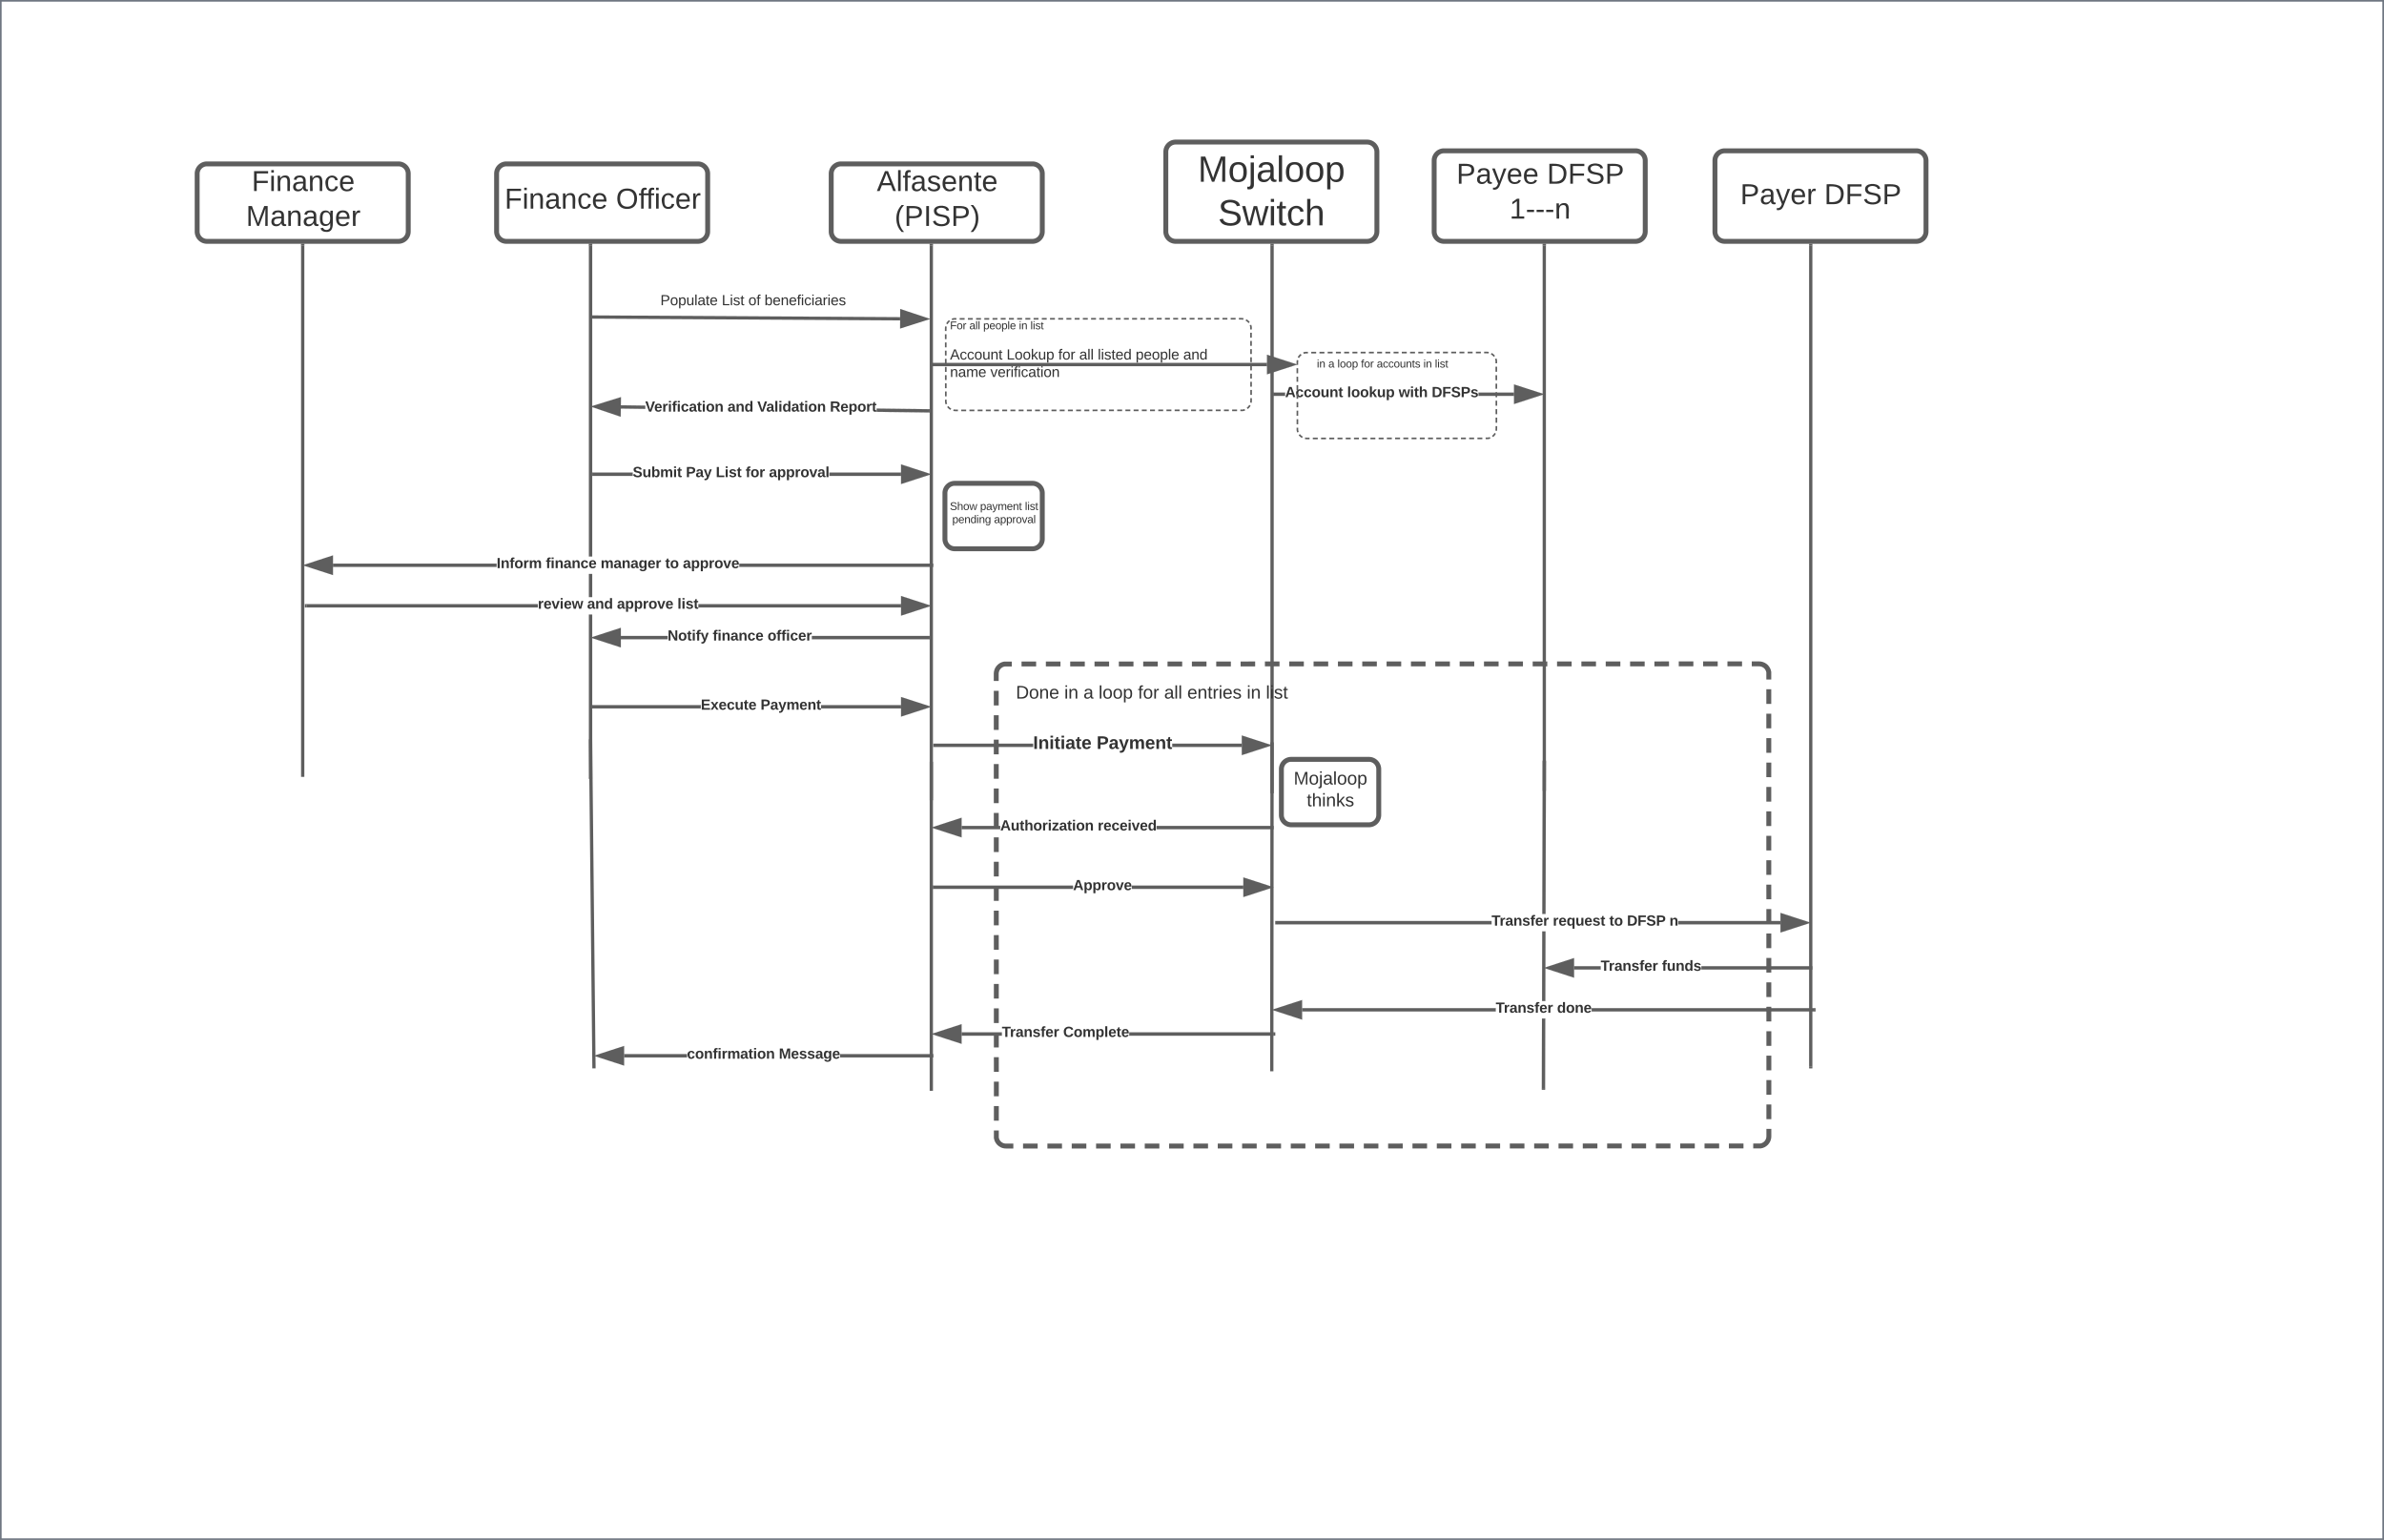 <svg xmlns="http://www.w3.org/2000/svg" xmlns:xlink="http://www.w3.org/1999/xlink" xmlns:lucid="lucid" width="1457" height="941.2"><g transform="translate(-163.5 23)" lucid:page-tab-id="0_0"><path d="M0-500h2000v1500H0z" fill="#fafafa"/><path d="M158-28.5h6v6h-6z" fill="url(#a)"/><path d="M164-28.5h1456v952.2H164z" fill="url(#b)"/><path d="M1620-28.5h6v6h-6z" fill="url(#c)"/><path d="M158-22.5h1468v940.2H158z" fill="url(#d)"/><path d="M1620 917.7h6v6h-6z" fill="url(#e)"/><path d="M164-28.5h1456v952.2H164z" fill="url(#f)"/><path d="M158 917.7h6v6h-6z" fill="url(#g)"/><path d="M158-22.5h1468v940.2H158z" fill="url(#h)"/><path d="M164-22.5h1456v940.2H164z" stroke="#6f7681" fill="#fff"/><path d="M169.78-36.2c1.55.23 2.7 1.03 2.7 2.72 0 3.87-4.7 3.02-8.48 3.1v-11c3.38.12 7.87-.76 7.87 2.66 0 1.46-.85 2.22-2.1 2.53zm-4.3-.48c2.2-.04 4.88.4 4.88-1.86 0-2.1-2.8-1.6-4.9-1.65v3.52zm0 5.1c2.43-.08 5.5.64 5.5-2 0-2.48-3.1-1.85-5.5-1.94v3.95m11.6 1.38c-3.97.2-2.4-5.14-2.72-8.6h1.42v5.32c0 1.38.3 2.22 1.73 2.18 3.2-.1 2-4.5 2.23-7.5h1.38l.06 8.43h-1.34c-.04-.44.05-1.1-.1-1.46-.48.97-1.23 1.6-2.65 1.64m6.22-.17v-11.6h1.4v11.6h-1.4m8.8 0l-2.86-3.86-1.02.84v3.03h-1.42v-11.6h1.42v7.25l3.7-4.1h1.64l-3.43 3.65 3.65 4.8h-1.7m7.43-11.02c3.88.06 8.5-.66 8.5 3.34 0 3.47-3.42 3.56-7.02 3.38v4.3h-1.47v-11zm1.48 5.57c2.53 0 5.5.5 5.5-2.23 0-2.62-3-2.08-5.5-2.13v4.37m14.13 3.86c-.66.94-1.37 1.83-3 1.78-1.6-.03-2.6-.92-2.6-2.52-.03-2.85 2.8-2.8 5.57-2.8.13-1.56-.4-2.4-1.83-2.4-1.06.04-1.82.3-1.86 1.38l-1.47-.14c.23-1.64 1.48-2.3 3.4-2.3 2 0 3.2.88 3.2 2.84v3.64c-.06.9.3 1.42 1.23 1.2v.9c-1.37.4-2.7-.1-2.62-1.57zm-4.12-.75c0 .9.53 1.46 1.42 1.46 1.82-.13 2.8-1.28 2.67-3.28-1.9.08-4.1-.23-4.1 1.82m14.72-6.1l-3.83 9.83c-.63 1.26-1.65 2.28-3.6 1.88v-1.07c1.73.28 2.35-.88 2.84-2.2l-3.32-8.4h1.5l2.54 6.92 2.4-6.93h1.47m9.37.92c-2.98.14-1.7 4.67-1.96 7.5h-1.37v-5.36c0-1.3-.22-2.23-1.55-2.14-2.94.18-1.7 4.62-1.96 7.5h-1.38l-.04-8.43h1.33c.05.43-.04 1.06.1 1.4.44-1.94 4.4-2.2 4.75 0 .5-.92 1.2-1.54 2.58-1.6 3.77-.08 2.08 5.3 2.44 8.63h-1.38v-5.37c0-1.3-.22-2.18-1.55-2.14m8.4-1.1c2.8 0 3.82 1.86 3.73 4.7h-6c0 1.78.62 2.98 2.36 3.02 1.15.05 1.9-.53 2.17-1.28l1.25.35c-.5 1.26-1.65 2-3.42 2-2.58 0-3.92-1.63-3.87-4.43.03-2.7 1.14-4.36 3.77-4.36zm2.3 3.6c.27-2.68-3.37-3.43-4.3-1.25-.14.3-.27.75-.27 1.24h4.58m7.33-3.6c3.97-.17 2.37 5.17 2.68 8.63h-1.42v-5.37c0-1.38-.36-2.18-1.74-2.14-3.2.1-1.95 4.54-2.18 7.5h-1.42l-.04-8.43h1.33c.06.43-.03 1.06.1 1.4.5-.97 1.3-1.54 2.7-1.6m6.32 6.54c-.1 1.07.8 1.3 1.7.98v1.07c-1.48.43-3.12.2-3.12-1.74v-5.65h-.98v-1h1.07l.4-1.92h.92v1.9h1.56v1.03h-1.56v5.34m7.6-8.93c3.87.06 8.5-.66 8.5 3.34 0 3.47-3.43 3.56-7.03 3.38v4.3H267v-11zm1.47 5.57c2.52 0 5.5.5 5.5-2.23 0-2.62-3.02-2.08-5.5-2.13v4.37m12.92-1.78c-3.46-.72-2.35 4.03-2.53 7.23h-1.43l-.05-8.44h1.34c.04.52-.05 1.28.08 1.72.27-1.2 1.03-2.18 2.58-1.82v1.3m4.67-1.4c2.74-.03 3.77 1.66 3.77 4.4.04 2.8-1.2 4.4-3.83 4.4-2.62 0-3.68-1.72-3.73-4.4 0-2.92 1.26-4.4 3.8-4.4zm-.06 7.74c1.96.05 2.36-1.37 2.36-3.33 0-1.9-.36-3.32-2.27-3.32-1.9 0-2.35 1.42-2.35 3.33 0 1.92.44 3.3 2.26 3.34m8.76-6.62c-1.78 0-2.13 1.47-2.13 3.25 0 1.77.4 3.33 2.13 3.33 1.07 0 1.82-.62 1.9-1.7l1.43.1c-.26 1.64-1.37 2.7-3.3 2.7-2.6 0-3.36-1.8-3.63-4.4-.44-4.12 4.5-5.8 6.53-2.83.18.3.23.62.3.97l-1.4.14c-.2-.94-.72-1.56-1.83-1.56m8.18-1.1c2.8 0 3.82 1.86 3.73 4.7h-6c0 1.78.63 2.98 2.37 3.02 1.15.05 1.9-.53 2.17-1.28l1.25.35c-.5 1.26-1.66 2-3.43 2-2.58 0-3.9-1.63-3.87-4.43.04-2.7 1.16-4.36 3.78-4.36zm2.3 3.6c.28-2.68-3.37-3.43-4.3-1.25-.14.3-.27.75-.27 1.24h4.6m8.12-1.32c-.13-1.5-3.82-1.7-3.86 0 .66 2.35 5.1.53 5.28 4 .18 3.46-6.66 3.3-6.97.35l1.24-.22c.2 1.6 4.32 2 4.37 0-.45-2.48-5.03-.66-5.25-4-.18-2.52 3.65-2.8 5.42-1.86.54.32.94.85 1.07 1.56m6.72.18c-.13-1.5-3.82-1.7-3.86 0 .66 2.35 5.1.53 5.28 4 .18 3.46-6.66 3.3-6.97.35l1.24-.22c.2 1.6 4.32 2 4.37 0-.45-2.48-5.03-.66-5.25-4-.18-2.52 3.65-2.8 5.42-1.86.54.32.94.85 1.07 1.56" fill="#282c33"/><path d="M284 83.17a6 6 0 0 1 6-6h117a6 6 0 0 1 6 6v35.33a6 6 0 0 1-6 6H290a6 6 0 0 1-6-6z" stroke="#5e5e5e" stroke-width="3" fill="#fff"/><use xlink:href="#i" transform="matrix(1,0,0,1,286.367,79.533) translate(30.944 14.222)"/><use xlink:href="#j" transform="matrix(1,0,0,1,286.367,79.533) translate(27.488 35.556)"/><path d="M467 83.17a6 6 0 0 1 6-6h117a6 6 0 0 1 6 6v35.33a6 6 0 0 1-6 6H473a6 6 0 0 1-6-6z" stroke="#5e5e5e" stroke-width="3" fill="#fff"/><use xlink:href="#k" transform="matrix(1,0,0,1,469.367,79.533) translate(2.525 24.972)"/><use xlink:href="#l" transform="matrix(1,0,0,1,469.367,79.533) translate(70.574 24.972)"/><path d="M671.5 83.17a6 6 0 0 1 6-6h117a6 6 0 0 1 6 6v35.33a6 6 0 0 1-6 6h-117a6 6 0 0 1-6-6z" stroke="#5e5e5e" stroke-width="3" fill="#fff"/><use xlink:href="#m" transform="matrix(1,0,0,1,673.867,79.533) translate(25.488 14.222)"/><use xlink:href="#n" transform="matrix(1,0,0,1,673.867,79.533) translate(36.377 35.556)"/><path d="M876 69.83a6 6 0 0 1 6-6h117a6 6 0 0 1 6 6v48.67a6 6 0 0 1-6 6H882a6 6 0 0 1-6-6z" stroke="#5e5e5e" stroke-width="3" fill="#fff"/><use xlink:href="#o" transform="matrix(1,0,0,1,879.033,66.867) translate(16.531 21.215)"/><use xlink:href="#p" transform="matrix(1,0,0,1,879.033,66.867) translate(28.846 47.882)"/><path d="M1040 75.17a6 6 0 0 1 6-6h117a6 6 0 0 1 6 6v43.33a6 6 0 0 1-6 6h-117a6 6 0 0 1-6-6z" stroke="#5e5e5e" stroke-width="3" fill="#fff"/><use xlink:href="#q" transform="matrix(1,0,0,1,1042.767,71.933) translate(10.864 17.347)"/><use xlink:href="#r" transform="matrix(1,0,0,1,1042.767,71.933) translate(66.173 17.347)"/><use xlink:href="#s" transform="matrix(1,0,0,1,1042.767,71.933) translate(43.309 38.681)"/><path d="M348.5 126.96V450.8" stroke="#5e5e5e" stroke-width="2" fill="none"/><path d="M349.5 127h-2v-1.04h2z" stroke="#5e5e5e" stroke-width=".05" fill="#5e5e5e"/><path d="M348.5 450.78v1.03" stroke="#5e5e5e" stroke-width="2" fill="none"/><path d="M525.42 452.08h-2V352.6h2zm0-110.15h-2V327.8h2zm0-24.8h-2V126.97h2z" stroke="#5e5e5e" stroke-width=".05" fill="#5e5e5e"/><path d="M525.42 127h-2v-1.03h2z" fill="#5e5e5e"/><path d="M525.44 127.02h-2.05v-1.08h2.04zm-2-1.03v.97h1.95V126zM525.42 453.08h-2v-1.02h2z" stroke="#5e5e5e" stroke-width=".05" fill="#5e5e5e"/><path d="M732.68 126.97v338.15" stroke="#5e5e5e" stroke-width="2" fill="none"/><path d="M733.68 127h-2v-1.03h2z" stroke="#5e5e5e" stroke-width=".05" fill="#5e5e5e"/><path d="M732.68 465.1v1.02" stroke="#5e5e5e" stroke-width="2" fill="none"/><path d="M941.93 460.83h-2V126.96h2z" stroke="#5e5e5e" stroke-width=".05" fill="#5e5e5e"/><path d="M941.93 127h-2v-1.04h2zM941.93 461.83h-2v-1.02h2z" stroke="#5e5e5e" stroke-width=".05" fill="#5e5e5e"/><path d="M1107.3 126.96l.02 332.4" stroke="#5e5e5e" stroke-width="2" fill="none"/><path d="M1108.3 127h-2v-1.04h2z" stroke="#5e5e5e" stroke-width=".05" fill="#5e5e5e"/><path d="M1107.32 459.34v1.03M525.42 170.75l188.2 1.08M525.45 170.75h-1.03" stroke="#5e5e5e" stroke-width="2" fill="none"/><path d="M728.88 171.92l-14.3 4.55.06-9.27z" stroke="#5e5e5e" stroke-width="2" fill="#5e5e5e"/><path d="M555.1 150.27a6 6 0 0 1 6-6h125.43a6 6 0 0 1 6 6v22.67a6 6 0 0 1-6 6H561.1a6 6 0 0 1-6-6z" fill="none"/><use xlink:href="#t" transform="matrix(1,0,0,1,567.089,156.267) translate(0 7.278)"/><use xlink:href="#u" transform="matrix(1,0,0,1,567.089,156.267) translate(37.506 7.278)"/><use xlink:href="#v" transform="matrix(1,0,0,1,567.089,156.267) translate(53.778 7.278)"/><use xlink:href="#w" transform="matrix(1,0,0,1,567.089,156.267) translate(63.654 7.278)"/><path d="M732.1 177.8a6 6 0 0 1 6-6h184.03a6 6 0 0 1 6 6v44a6 6 0 0 1-6 6H738.1a6 6 0 0 1-6-6z" fill="none"/><use xlink:href="#x" transform="matrix(1,0,0,1,744.093,183.791) translate(0 12.944)"/><use xlink:href="#y" transform="matrix(1,0,0,1,744.093,183.791) translate(34.568 12.944)"/><use xlink:href="#z" transform="matrix(1,0,0,1,744.093,183.791) translate(66.173 12.944)"/><use xlink:href="#A" transform="matrix(1,0,0,1,744.093,183.791) translate(78.988 12.944)"/><use xlink:href="#B" transform="matrix(1,0,0,1,744.093,183.791) translate(90.296 12.944)"/><use xlink:href="#C" transform="matrix(1,0,0,1,744.093,183.791) translate(113.457 12.944)"/><use xlink:href="#D" transform="matrix(1,0,0,1,744.093,183.791) translate(142.568 12.944)"/><use xlink:href="#E" transform="matrix(1,0,0,1,744.093,183.791) translate(0 23.611)"/><use xlink:href="#F" transform="matrix(1,0,0,1,744.093,183.791) translate(24.667 23.611)"/><path d="M937.83 200.8h-204.7v-2h204.7z" stroke="#5e5e5e" stroke-width=".05" fill="#5e5e5e"/><path d="M733.16 200.8h-1.03v-2h1.03z" fill="#5e5e5e"/><path d="M733.18 200.82h-1.07v-2.05h1.08zm-1.03-2v1.95h.98v-1.95z" stroke="#5e5e5e" stroke-width=".05" fill="#5e5e5e"/><path d="M953.1 199.8l-14.27 4.63v-9.27z" fill="#5e5e5e"/><path d="M956.33 199.8l-18.5 6V193.8zm-16.5 3.26l10.03-3.26-10.03-3.26zM731.7 227.1l-.04 2-32.42-.4v-2zm-173.84-2.2v2l-14.95-.2.03-2z" stroke="#5e5e5e" stroke-width=".05" fill="#5e5e5e"/><path d="M732.7 227.12l-.04 2h-1.02l.02-2z" stroke="#5e5e5e" stroke-width=".05" fill="#5e5e5e"/><path d="M541.86 230.32l-14.2-4.82 14.32-4.45z" fill="#5e5e5e"/><path d="M542.84 231.7l-18.42-6.24L543 219.7zm-11.95-6.15l9.98 3.38.08-6.5z" stroke="#5e5e5e" stroke-width=".05" fill="#5e5e5e"/><use xlink:href="#G" transform="matrix(1,0,0,1,557.856,221.46) translate(0 7.111)"/><use xlink:href="#H" transform="matrix(1,0,0,1,557.856,221.46) translate(50.272 7.111)"/><use xlink:href="#I" transform="matrix(1,0,0,1,557.856,221.46) translate(68.494 7.111)"/><use xlink:href="#J" transform="matrix(1,0,0,1,557.856,221.46) translate(112.84 7.111)"/><path d="M741.45 177.8a6 6 0 0 1 6-6h174.68a6 6 0 0 1 6 6v44a6 6 0 0 1-6 6H747.45a6 6 0 0 1-6-6z" fill-opacity="0"/><path d="M742.18 174.95l.42-.7.6-.7.62-.52m1.47-.82l.3-.1.9-.23h1.52m2 0h3.02m2 0h3m2.02 0h3m2.02 0h3m2.02 0l3-.02m2 0h3.02m2 0h3.02m2 0h3.02m2 0h3.02m2 0h3m2.02 0h3m2.02 0h3m2.02 0h3m2 0h3.02m2-.02h3.02m2 0h3.02m2 0h3.02m2 0h3m2.02 0h3m2.02 0h3m2.02 0h3m2 0h3.02m2 0h3.02m2 0l3.02-.02m2 0h3.02m2 0h3m2.02 0h3m2.02 0h3m2.02 0h3m2 0h3.02m2 0h3.02m2 0h3.02m2 0h3.02m2 0h3.02m2 0h1.5l.95.07.32.07m1.57.58l.68.42.72.6.52.62m.8 1.47l.13.3.22.92v1.5m0 2v3m.02 2v3m0 2v2.98m0 2l.02 3m0 2v3m0 2v3m0 1.98v3m.02 2v3m0 2v1.5l-.07.94-.07.32m-.58 1.6l-.42.67-.6.7-.62.53m-1.47.82l-.32.13-.9.23h-1.52m-2 0h-3.02m-2 0h-3m-2.02 0h-3m-2.02 0h-3m-2.02 0h-3m-2 0h-3.02m-2 0h-3.02m-2 0h-3.02m-2 .02h-3.02m-2 0h-3m-2.02 0h-3m-2.02 0h-3m-2.02 0h-3m-2 0h-3.02m-2 0h-3.02m-2 0h-3.02m-2 0h-3.02m-2 0l-3 .02m-2.02 0h-3m-2.02 0h-3m-2.02 0h-3m-2 0h-3.02m-2 0h-3.02m-2 0h-3.02m-2 0h-3.02m-2 0h-3m-2.02 0l-3 .02m-2.02 0h-3m-2.02 0h-3m-2 0h-3.02m-2 0H766m-2 0H761m-2 0h-3.02m-2 0h-3m-2.02 0h-1.5l-.95-.07-.3-.08m-1.6-.58l-.67-.4-.72-.63-.5-.6m-.83-1.48l-.12-.3-.22-.92v-1.5m0-2v-3m-.02-2v-3m0-1.98v-3m0-2v-3m0-2l-.02-3m0-2v-2.98m0-2v-3m-.02-2v-3m0-2v-1.5l.07-.93.07-.32" stroke="#5e5e5e" fill="none"/><path d="M732.1 166.4a6 6 0 0 1 6-6h69.26a6 6 0 0 1 6 6v20.02a6 6 0 0 1-6 6H738.1a6 6 0 0 1-6-6z" fill="none"/><use xlink:href="#K" transform="matrix(1,0,0,1,744.093,172.41) translate(0 5.833)"/><use xlink:href="#L" transform="matrix(1,0,0,1,744.093,172.41) translate(11.815 5.833)"/><use xlink:href="#M" transform="matrix(1,0,0,1,744.093,172.41) translate(20.296 5.833)"/><use xlink:href="#N" transform="matrix(1,0,0,1,744.093,172.41) translate(42.13 5.833)"/><use xlink:href="#O" transform="matrix(1,0,0,1,744.093,172.41) translate(49.148 5.833)"/><path d="M550.18 267.84h-24.26v-2h24.26zm164 0H670.4v-2h43.75z" stroke="#5e5e5e" stroke-width=".05" fill="#5e5e5e"/><path d="M525.94 267.84h-1.02v-2h1.02z" stroke="#5e5e5e" stroke-width=".05" fill="#5e5e5e"/><path d="M729.44 266.84l-14.27 4.63v-9.27z" fill="#5e5e5e"/><path d="M732.68 266.84l-18.5 6v-12.02zm-16.5 3.26l10.02-3.26-10.03-3.26z" stroke="#5e5e5e" stroke-width=".05" fill="#5e5e5e"/><use xlink:href="#P" transform="matrix(1,0,0,1,550.176,261.503) translate(0 7.111)"/><use xlink:href="#Q" transform="matrix(1,0,0,1,550.176,261.503) translate(32.519 7.111)"/><use xlink:href="#R" transform="matrix(1,0,0,1,550.176,261.503) translate(50.79 7.111)"/><use xlink:href="#S" transform="matrix(1,0,0,1,550.176,261.503) translate(69.012 7.111)"/><use xlink:href="#T" transform="matrix(1,0,0,1,550.176,261.503) translate(83.284 7.111)"/><path d="M741 278.4a6 6 0 0 1 6-6h47.5a6 6 0 0 1 6 6v28a6 6 0 0 1-6 6H747a6 6 0 0 1-6-6z" stroke="#5e5e5e" stroke-width="3" fill-opacity="0"/><use xlink:href="#U" transform="matrix(1,0,0,1,742.99,274.387) translate(1 14.333)"/><use xlink:href="#V" transform="matrix(1,0,0,1,742.99,274.387) translate(19.5 14.333)"/><use xlink:href="#W" transform="matrix(1,0,0,1,742.99,274.387) translate(46.889 14.333)"/><use xlink:href="#X" transform="matrix(1,0,0,1,742.99,274.387) translate(2.472 22.333)"/><use xlink:href="#Y" transform="matrix(1,0,0,1,742.99,274.387) translate(28.009 22.333)"/><path d="M467 323.47H367v-2h100zm265.85 0H615.33v-2h117.52z" stroke="#5e5e5e" stroke-width=".05" fill="#5e5e5e"/><path d="M733.85 323.47h-1.03v-2h1.03z" stroke="#5e5e5e" stroke-width=".05" fill="#5e5e5e"/><path d="M366 327.1l-14.26-4.63 14.26-4.64z" fill="#5e5e5e"/><path d="M367 328.48l-18.5-6 18.5-6.03zm-12.03-6L365 325.7v-6.5z" stroke="#5e5e5e" stroke-width=".05" fill="#5e5e5e"/><use xlink:href="#Z" transform="matrix(1,0,0,1,467.013,317.132) translate(0 7.111)"/><use xlink:href="#aa" transform="matrix(1,0,0,1,467.013,317.132) translate(30.049 7.111)"/><use xlink:href="#ab" transform="matrix(1,0,0,1,467.013,317.132) translate(63.556 7.111)"/><use xlink:href="#ac" transform="matrix(1,0,0,1,467.013,317.132) translate(103.012 7.111)"/><use xlink:href="#ad" transform="matrix(1,0,0,1,467.013,317.132) translate(113.827 7.111)"/><path d="M492.2 348.26H350.85v-2H492.2zm221.97 0H590.32v-2h123.85z" stroke="#5e5e5e" stroke-width=".05" fill="#5e5e5e"/><path d="M350.87 348.26h-1.02v-2h1.02z" stroke="#5e5e5e" stroke-width=".05" fill="#5e5e5e"/><path d="M729.44 347.26l-14.27 4.64v-9.27z" fill="#5e5e5e"/><path d="M732.68 347.26l-18.5 6.02v-12.03zm-16.5 3.26l10.02-3.26-10.03-3.25z" stroke="#5e5e5e" stroke-width=".05" fill="#5e5e5e"/><use xlink:href="#ae" transform="matrix(1,0,0,1,492.2,341.931) translate(0 7.111)"/><use xlink:href="#H" transform="matrix(1,0,0,1,492.2,341.931) translate(30.123 7.111)"/><use xlink:href="#af" transform="matrix(1,0,0,1,492.2,341.931) translate(48.346 7.111)"/><use xlink:href="#ag" transform="matrix(1,0,0,1,492.2,341.931) translate(85.309 7.111)"/><path d="M571.52 367.7h-28.6v-2h28.6zm160.16 0h-72v-2h72z" stroke="#5e5e5e" stroke-width=".05" fill="#5e5e5e"/><path d="M732.68 367.7h-1.03v-2h1.03z" stroke="#5e5e5e" stroke-width=".05" fill="#5e5e5e"/><path d="M541.92 371.34l-14.26-4.64 14.26-4.63z" fill="#5e5e5e"/><path d="M542.92 372.7l-18.5-6 18.5-6zm-12.03-6l10.02 3.26v-6.52z" stroke="#5e5e5e" stroke-width=".05" fill="#5e5e5e"/><use xlink:href="#ah" transform="matrix(1,0,0,1,571.519,361.367) translate(0 7.111)"/><use xlink:href="#aa" transform="matrix(1,0,0,1,571.519,361.367) translate(27.556 7.111)"/><use xlink:href="#ai" transform="matrix(1,0,0,1,571.519,361.367) translate(61.062 7.111)"/><path d="M591.8 409.98h-66.38v-2h66.4zm122.37 0H665.3v-2h48.87z" stroke="#5e5e5e" stroke-width=".05" fill="#5e5e5e"/><path d="M525.45 409.98h-1.03v-2h1.03z" stroke="#5e5e5e" stroke-width=".05" fill="#5e5e5e"/><path d="M729.44 408.98l-14.27 4.63v-9.26z" fill="#5e5e5e"/><path d="M732.68 408.98l-18.5 6v-12zm-16.5 3.26l10.02-3.26-10.03-3.26z" stroke="#5e5e5e" stroke-width=".05" fill="#5e5e5e"/><use xlink:href="#aj" transform="matrix(1,0,0,1,591.807,403.644) translate(0 7.111)"/><use xlink:href="#ak" transform="matrix(1,0,0,1,591.807,403.644) translate(36.494 7.111)"/><path d="M1088.8 216.94v2h-21.7v-2zm-139.9 0v2h-6.97v-2z" stroke="#5e5e5e" stroke-width=".05" fill="#5e5e5e"/><path d="M941.96 218.94h-1.03v-2h1.03z" stroke="#5e5e5e" stroke-width=".05" fill="#5e5e5e"/><path d="M1104.06 217.94l-14.26 4.64v-9.27z" fill="#5e5e5e"/><path d="M1107.3 217.94l-18.5 6v-12zm-16.5 3.26l10.03-3.26-10.03-3.26z" stroke="#5e5e5e" stroke-width=".05" fill="#5e5e5e"/><use xlink:href="#al" transform="matrix(1,0,0,1,948.888,212.607) translate(0 7.111)"/><use xlink:href="#am" transform="matrix(1,0,0,1,948.888,212.607) translate(37.901 7.111)"/><use xlink:href="#an" transform="matrix(1,0,0,1,948.888,212.607) translate(69.407 7.111)"/><use xlink:href="#ao" transform="matrix(1,0,0,1,948.888,212.607) translate(89.605 7.111)"/><path d="M956.3 198.42a6 6 0 0 1 6-6H1072a6 6 0 0 1 6 6V239a6 6 0 0 1-6 6H962.3a6 6 0 0 1-6-6z" fill-opacity="0"/><path d="M957.02 195.58l.42-.7.6-.7.62-.52m1.48-.82l.3-.13.92-.2h1.5m2.02 0h3m2.02 0h3.02m2-.02h3.03m2 0H983m2 0h3.03m2.02 0h3.02m2 0h3.03m2 0h3.03m2-.02h3.02m2.02 0h3m2.02 0h3.02m2 0h3.03m2.02 0h3.02m2 0h3.03m2-.02h3.03m2 0h3.03m2 0h3.03m2 0h3.02m2.02 0h3m2.02 0h3.02m2-.02h3.03m2 0h1.52l.93.07.32.07m1.6.58l.67.42.7.6.53.62m.82 1.46l.13.3.22.92v1.56m0 2.07v3.13m0 2.07l.02 3.1m0 2.1v3.1m0 2.08l.02 3.1m0 2.1v3.1m0 2.07l.02 3.12m0 2.07v3.12m0 2.07V239l-.06.93-.08.32m-.58 1.58l-.4.68-.63.73-.6.52m-1.48.82l-.3.12-.92.2h-1.5m-2.02.02h-3m-2.02 0h-3.02m-2 0h-3.03m-2 0h-3.02m-2 0h-3.02m-2 0h-3.03m-2 .02h-3.03m-2 0h-3.03m-2.02 0h-3.02m-2 0h-3.03m-2 0h-3.03m-2 0h-3.03m-2 .02h-3.02m-2.02 0h-3m-2.02 0h-3m-2.02 0h-3.02m-2 0h-3.03m-2 0h-3.03m-2 .02h-3.03m-2 0h-3.03m-2 0h-3.03m-2 0h-1.5l-.94-.07-.32-.06m-1.6-.58l-.67-.42-.72-.6-.52-.62m-.82-1.47l-.1-.3-.23-.92v-1.56m0-2.08v-3.12m-.02-2.07V228m0-2.08v-3.12m-.02-2.07v-3.1m0-2.1v-3.1m0-2.08l-.02-3.1m0-2.1v-3.1m0-2.07v-1.56l.07-.94.07-.32" stroke="#5e5e5e" fill="none"/><path d="M956.3 189.8a6 6 0 0 1 6-6h92.26a6 6 0 0 1 6 6v20a6 6 0 0 1-6 6H962.3a6 6 0 0 1-6-6z" fill="none"/><use xlink:href="#ap" transform="matrix(1,0,0,1,968.294,195.791) translate(0 5.833)"/><use xlink:href="#aq" transform="matrix(1,0,0,1,968.294,195.791) translate(7.019 5.833)"/><use xlink:href="#ar" transform="matrix(1,0,0,1,968.294,195.791) translate(12.574 5.833)"/><use xlink:href="#as" transform="matrix(1,0,0,1,968.294,195.791) translate(27 5.833)"/><use xlink:href="#at" transform="matrix(1,0,0,1,968.294,195.791) translate(36.611 5.833)"/><use xlink:href="#N" transform="matrix(1,0,0,1,968.294,195.791) translate(65.13 5.833)"/><use xlink:href="#O" transform="matrix(1,0,0,1,968.294,195.791) translate(72.148 5.833)"/><path d="M732.68 443.57v199.1M732.68 443.6v-1.03M732.68 642.65v1.02M940.93 431.67l-.18 199.1M940.93 431.7v-1.03M940.75 630.75v1.02M524.43 429.85l2.07 199.1M524.43 429.87v-1.02M526.5 628.93v1.02" stroke="#5e5e5e" stroke-width="2" fill="none"/><path d="M1211.6 75.17a6 6 0 0 1 6-6h117a6 6 0 0 1 6 6v43.33a6 6 0 0 1-6 6h-117a6 6 0 0 1-6-6z" stroke="#5e5e5e" stroke-width="3" fill="#fff"/><use xlink:href="#au" transform="matrix(1,0,0,1,1214.377,71.933) translate(12.691 29.847)"/><use xlink:href="#av" transform="matrix(1,0,0,1,1214.377,71.933) translate(64 29.847)"/><path d="M1270.15 126.97V629" stroke="#5e5e5e" stroke-width="2" fill="none"/><path d="M1271.15 127h-2v-1.03h2z" stroke="#5e5e5e" stroke-width=".05" fill="#5e5e5e"/><path d="M1270.15 628.96V630" stroke="#5e5e5e" stroke-width="2" fill="none"/><path d="M1107.8 642.06h-2l.1-42.55h2zm.14-53.22h-2l.1-42.56h2zm.38-145.9l-.24 92.67h-2l.24-92.65z" stroke="#5e5e5e" stroke-width=".05" fill="#5e5e5e"/><path d="M1108.32 441.95v1.03h-2v-1.03zM1107.8 642.03v1.03h-2v-1.03zM794.9 433.52h-60v-2h60zm127.53 0h-42.5v-2h42.5zM734.9 433.52h-1v-2h1z" stroke="#5e5e5e" stroke-width=".05" fill="#5e5e5e"/><path d="M937.7 432.52l-14.27 4.63v-9.27z" fill="#5e5e5e"/><path d="M940.93 432.52l-18.5 6V426.5zm-16.5 3.25l10.03-3.25-10.03-3.26z" stroke="#5e5e5e" stroke-width=".05" fill="#5e5e5e"/><g><use xlink:href="#aw" transform="matrix(1,0,0,1,794.894,425.848) translate(0 8.889)"/><use xlink:href="#ax" transform="matrix(1,0,0,1,794.894,425.848) translate(38.796 8.889)"/></g><path d="M774.8 483.8H751.2v-2h23.63zm166.08 0h-70.5v-2h70.5z" stroke="#5e5e5e" stroke-width=".05" fill="#5e5e5e"/><path d="M941.88 483.8h-1.03v-2h1.03z" stroke="#5e5e5e" stroke-width=".05" fill="#5e5e5e"/><path d="M750.18 487.42l-14.27-4.63 14.28-4.65z" fill="#5e5e5e"/><path d="M751.18 488.8l-18.5-6 18.5-6.02zm-12.03-6l10.03 3.25v-6.52z" stroke="#5e5e5e" stroke-width=".05" fill="#5e5e5e"/><g><use xlink:href="#ay" transform="matrix(1,0,0,1,774.814,477.455) translate(0 7.111)"/><use xlink:href="#az" transform="matrix(1,0,0,1,774.814,477.455) translate(59.556 7.111)"/></g><path d="M819.3 520.26h-85.62v-2h85.62zm104.08 0h-68.13v-2h68.13z" stroke="#5e5e5e" stroke-width=".05" fill="#5e5e5e"/><path d="M938.64 519.26l-14.26 4.64v-9.27z" fill="#5e5e5e"/><path d="M941.88 519.26l-18.5 6v-12zm-16.5 3.26l10.03-3.26L925.4 516zM733.7 520.26h-1.02v-2h1.02z" stroke="#5e5e5e" stroke-width=".05" fill="#5e5e5e"/><g><use xlink:href="#aA" transform="matrix(1,0,0,1,819.302,513.927) translate(0 7.111)"/></g><path d="M946.63 447.1a6 6 0 0 1 6-6h47.5a6 6 0 0 1 6 6v28a6 6 0 0 1-6 6h-47.5a6 6 0 0 1-6-6z" stroke="#5e5e5e" stroke-width="3" fill-opacity="0"/><g><use xlink:href="#aB" transform="matrix(1,0,0,1,948.626,443.102) translate(5.515 13.389)"/><use xlink:href="#aC" transform="matrix(1,0,0,1,948.626,443.102) translate(13.509 26.722)"/></g><path d="M1075.07 541.95h-131.2v-2h131.2zm176.57 0h-62.45v-2h62.44z" stroke="#5e5e5e" stroke-width=".05" fill="#5e5e5e"/><path d="M943.9 541.95h-1.03v-2h1.02z" stroke="#5e5e5e" stroke-width=".05" fill="#5e5e5e"/><path d="M1266.9 540.95l-14.26 4.63v-9.27z" fill="#5e5e5e"/><path d="M1270.15 540.95l-18.5 6v-12zm-16.5 3.26l10.02-3.25-10.03-3.26z" stroke="#5e5e5e" stroke-width=".05" fill="#5e5e5e"/><g><use xlink:href="#aD" transform="matrix(1,0,0,1,1075.067,535.614) translate(0 7.111)"/><use xlink:href="#aE" transform="matrix(1,0,0,1,1075.067,535.614) translate(37.457 7.111)"/><use xlink:href="#ac" transform="matrix(1,0,0,1,1075.067,535.614) translate(71.951 7.111)"/><use xlink:href="#aF" transform="matrix(1,0,0,1,1075.067,535.614) translate(82.765 7.111)"/><use xlink:href="#aG" transform="matrix(1,0,0,1,1075.067,535.614) translate(108.716 7.111)"/></g><path d="M1141.77 569.55h-16.28v-2h16.27zm128.35 0h-66.8v-2h66.8z" stroke="#5e5e5e" stroke-width=".05" fill="#5e5e5e"/><path d="M1271.12 569.55h-1.03v-2h1.02z" stroke="#5e5e5e" stroke-width=".05" fill="#5e5e5e"/><path d="M1124.5 573.18l-14.27-4.63 14.26-4.64z" fill="#5e5e5e"/><path d="M1125.5 574.56l-18.5-6 18.5-6.02zm-12.04-6l10.03 3.25v-6.5z" stroke="#5e5e5e" stroke-width=".05" fill="#5e5e5e"/><g><use xlink:href="#aD" transform="matrix(1,0,0,1,1141.766,563.215) translate(0 7.111)"/><use xlink:href="#aH" transform="matrix(1,0,0,1,1141.766,563.215) translate(37.457 7.111)"/></g><path d="M1077.63 595.18H959.3v-2h118.33zm194.46 0h-135.85v-2h135.84z" stroke="#5e5e5e" stroke-width=".05" fill="#5e5e5e"/><path d="M1273.1 595.18h-1.04v-2h1.03z" stroke="#5e5e5e" stroke-width=".05" fill="#5e5e5e"/><path d="M958.3 598.8L944 594.2l14.27-4.64z" fill="#5e5e5e"/><path d="M959.3 600.2l-18.52-6.02 18.5-6zm-12.04-6.02l10.03 3.26v-6.52z" stroke="#5e5e5e" stroke-width=".05" fill="#5e5e5e"/><g><use xlink:href="#aD" transform="matrix(1,0,0,1,1077.628,588.844) translate(0 7.111)"/><use xlink:href="#aI" transform="matrix(1,0,0,1,1077.628,588.844) translate(37.457 7.111)"/></g><path d="M775.8 609.96h-24.62v-2h24.6zm166.07 0h-88.23v-2h88.23z" stroke="#5e5e5e" stroke-width=".05" fill="#5e5e5e"/><path d="M942.87 609.96h-1.03v-2h1.03z" stroke="#5e5e5e" stroke-width=".05" fill="#5e5e5e"/><path d="M750.18 613.6l-14.27-4.64 14.28-4.63z" fill="#5e5e5e"/><path d="M751.18 614.98l-18.5-6.02 18.5-6zm-12.03-6.02l10.03 3.26v-6.52z" stroke="#5e5e5e" stroke-width=".05" fill="#5e5e5e"/><g><use xlink:href="#aD" transform="matrix(1,0,0,1,775.793,603.63) translate(0 7.111)"/><use xlink:href="#aJ" transform="matrix(1,0,0,1,775.793,603.63) translate(37.457 7.111)"/></g><path d="M583.34 623.27h-38.4v-2h38.4zm149.55 0h-55.93v-2h55.92z" stroke="#5e5e5e" stroke-width=".05" fill="#5e5e5e"/><path d="M733.9 623.27h-1.04v-2h1.03z" stroke="#5e5e5e" stroke-width=".05" fill="#5e5e5e"/><path d="M543.93 626.9l-14.27-4.63 14.27-4.63z" fill="#5e5e5e"/><path d="M544.93 628.28l-18.5-6 18.5-6.02zm-12.03-6l10.03 3.25V619z" stroke="#5e5e5e" stroke-width=".05" fill="#5e5e5e"/><g><use xlink:href="#aK" transform="matrix(1,0,0,1,583.343,616.938) translate(0 7.111)"/><use xlink:href="#aL" transform="matrix(1,0,0,1,583.343,616.938) translate(56.148 7.111)"/></g><path d="M772.34 388.73a6 6 0 0 1 6-6h460.17a6 6 0 0 1 6 6v282.74a6 6 0 0 1-6 6H778.35a6 6 0 0 1-6-6z" fill-opacity="0"/><path d="M787.82 382.8h8.92m5.95 0h8.92m5.95 0h8.92m5.94 0h8.92m5.95 0h8.94m5.95 0h8.9m5.96 0H886m5.94 0h8.92m5.95 0h8.94m5.95 0l8.9-.02m5.96 0h8.93m5.94 0h8.92m5.95 0h8.94m5.95 0h8.9m5.96 0h8.92m5.95 0h8.93m5.95 0h8.93m5.95 0h8.93m5.96-.02h8.92m5.95 0h8.93m5.95 0h8.93m5.95 0h8.93m5.96 0h8.92m5.95 0h8.93m5.95 0h8.93m5.95 0h8.92m5.95 0l8.93-.02m5.95 0h8.92m5.95 0h8.93m5.95 0h8.92m5.95 0h4.46l.95.07.92.23.87.36.8.48.72.6.6.73.5.8.36.88.22.92v4.48m0 5.97v8.96m0 5.98v8.96m0 5.97v8.97m.02 5.97V452m0 5.97v8.96m0 5.97v8.96m0 5.97v8.96m0 5.96v8.96m0 5.97l.02 8.95m0 5.97v8.96m0 5.97v8.96m0 5.98v8.96m0 5.97v8.97m0 5.97l.02 8.96m0 5.97v8.96m0 5.97v8.96m0 5.97v8.96m0 5.96v8.96m0 5.97v4.47l-.06.94-.22.93-.36.87-.5.8-.6.72-.72.6-.8.5-.87.36-.92.22H1235m-5.96 0h-8.92m-5.95 0h-8.93m-5.95 0h-8.93m-5.95 0h-8.93m-5.96 0h-8.92m-5.95 0h-8.93m-5.95 0l-8.93.02m-5.95 0H1116m-5.96 0h-8.92m-5.95 0h-8.92m-5.95 0h-8.93m-5.95 0h-8.92m-5.95 0h-8.93m-5.95 0h-8.92m-5.95 0l-8.93.02m-5.95 0H997m-5.95 0h-8.93m-5.95 0h-8.92m-5.95 0h-8.93m-5.94 0h-8.93m-5.95 0h-8.92m-5.95 0h-8.93m-5.95 0h-8.92m-5.95.02H878m-5.95 0h-8.92m-5.95 0h-8.93m-5.95 0h-8.92m-5.95 0h-8.93m-5.95 0h-8.92m-5.95 0h-8.93m-5.94 0h-4.46l-.94-.06-.9-.22-.88-.36-.8-.5-.72-.6-.6-.72-.5-.8-.36-.87-.22-.92v-4.47m0-5.97V653m0-5.97v-8.96m0-5.97l-.02-8.96m0-5.97v-8.96m0-5.96v-8.96m0-5.97v-8.95m0-5.97v-8.96m0-5.97l-.02-8.96m0-5.98v-8.96m0-5.97v-8.97m0-5.97v-8.96m0-5.97v-8.96m0-5.97l-.02-8.96m0-5.97v-8.96m0-5.96v-8.96m0-5.97v-8.95m0-5.98v-8.95m0-5.98v-8.95m-.02-6v-4.47l.08-.93.22-.92.36-.87.5-.8.6-.7.72-.62.8-.5.87-.35.9-.22h4.47" stroke="#5e5e5e" stroke-width="3" fill="none"/><path d="M772.34 388.73a6 6 0 0 1 6-6h178.34a6 6 0 0 1 6 6v25.35a6 6 0 0 1-6 6H778.34a6 6 0 0 1-6-6z" fill="none"/><g><use xlink:href="#aM" transform="matrix(1,0,0,1,784.343,394.735) translate(0 9.222)"/><use xlink:href="#aN" transform="matrix(1,0,0,1,784.343,394.735) translate(29.599 9.222)"/><use xlink:href="#aO" transform="matrix(1,0,0,1,784.343,394.735) translate(41.296 9.222)"/><use xlink:href="#aP" transform="matrix(1,0,0,1,784.343,394.735) translate(50.556 9.222)"/><use xlink:href="#aQ" transform="matrix(1,0,0,1,784.343,394.735) translate(74.599 9.222)"/><use xlink:href="#aR" transform="matrix(1,0,0,1,784.343,394.735) translate(90.617 9.222)"/><use xlink:href="#aS" transform="matrix(1,0,0,1,784.343,394.735) translate(104.753 9.222)"/><use xlink:href="#aN" transform="matrix(1,0,0,1,784.343,394.735) translate(141.111 9.222)"/><use xlink:href="#aT" transform="matrix(1,0,0,1,784.343,394.735) translate(152.809 9.222)"/></g><defs><linearGradient gradientUnits="userSpaceOnUse" id="a" x1="164" y1="-22.5" x2="158" y2="-28.5"><stop offset="0%" stop-color="#6f7681" stop-opacity=".25"/><stop offset="50%" stop-color="#6f7681" stop-opacity="0"/></linearGradient><linearGradient gradientUnits="userSpaceOnUse" id="b" x1="164" y1="923.7" x2="164" y2="-28.5"><stop offset="0%" stop-color="#6f7681" stop-opacity="0"/><stop offset="99.37%" stop-color="#6f7681" stop-opacity=".25"/><stop offset="99.36%" stop-color="#6f7681" stop-opacity="0"/><stop offset="100%" stop-color="#6f7681" stop-opacity="0"/></linearGradient><linearGradient gradientUnits="userSpaceOnUse" id="c" x1="1620" y1="-22.5" x2="1626" y2="-28.5"><stop offset="0%" stop-color="#6f7681" stop-opacity=".25"/><stop offset="50%" stop-color="#6f7681" stop-opacity="0"/></linearGradient><linearGradient gradientUnits="userSpaceOnUse" id="d" x1="158" y1="-22.5" x2="1626" y2="-22.5"><stop offset="0%" stop-color="#6f7681" stop-opacity="0"/><stop offset="99.59%" stop-color="#6f7681" stop-opacity=".25"/><stop offset="99.58%" stop-color="#6f7681" stop-opacity="0"/><stop offset="100%" stop-color="#6f7681" stop-opacity="0"/></linearGradient><linearGradient gradientUnits="userSpaceOnUse" id="e" x1="1620" y1="917.7" x2="1626" y2="923.7"><stop offset="0%" stop-color="#6f7681" stop-opacity=".25"/><stop offset="50%" stop-color="#6f7681" stop-opacity="0"/></linearGradient><linearGradient gradientUnits="userSpaceOnUse" id="f" x1="164" y1="-28.5" x2="164" y2="923.7"><stop offset="0%" stop-color="#6f7681" stop-opacity="0"/><stop offset="99.37%" stop-color="#6f7681" stop-opacity=".25"/><stop offset="99.36%" stop-color="#6f7681" stop-opacity="0"/><stop offset="100%" stop-color="#6f7681" stop-opacity="0"/></linearGradient><linearGradient gradientUnits="userSpaceOnUse" id="g" x1="164" y1="917.7" x2="158" y2="923.7"><stop offset="0%" stop-color="#6f7681" stop-opacity=".25"/><stop offset="50%" stop-color="#6f7681" stop-opacity="0"/></linearGradient><linearGradient gradientUnits="userSpaceOnUse" id="h" x1="1626" y1="-22.5" x2="158" y2="-22.5"><stop offset="0%" stop-color="#6f7681" stop-opacity="0"/><stop offset="99.59%" stop-color="#6f7681" stop-opacity=".25"/><stop offset="99.58%" stop-color="#6f7681" stop-opacity="0"/><stop offset="100%" stop-color="#6f7681" stop-opacity="0"/></linearGradient><path fill="#333" d="M63-220v92h138v28H63V0H30v-248h175v28H63" id="aU"/><path fill="#333" d="M24-231v-30h32v30H24zM24 0v-190h32V0H24" id="aV"/><path fill="#333" d="M117-194c89-4 53 116 60 194h-32v-121c0-31-8-49-39-48C34-167 62-67 57 0H25l-1-190h30c1 10-1 24 2 32 11-22 29-35 61-36" id="aW"/><path fill="#333" d="M141-36C126-15 110 5 73 4 37 3 15-17 15-53c-1-64 63-63 125-63 3-35-9-54-41-54-24 1-41 7-42 31l-33-3c5-37 33-52 76-52 45 0 72 20 72 64v82c-1 20 7 32 28 27v20c-31 9-61-2-59-35zM48-53c0 20 12 33 32 33 41-3 63-29 60-74-43 2-92-5-92 41" id="aX"/><path fill="#333" d="M96-169c-40 0-48 33-48 73s9 75 48 75c24 0 41-14 43-38l32 2c-6 37-31 61-74 61-59 0-76-41-82-99-10-93 101-131 147-64 4 7 5 14 7 22l-32 3c-4-21-16-35-41-35" id="aY"/><path fill="#333" d="M100-194c63 0 86 42 84 106H49c0 40 14 67 53 68 26 1 43-12 49-29l28 8c-11 28-37 45-77 45C44 4 14-33 15-96c1-61 26-98 85-98zm52 81c6-60-76-77-97-28-3 7-6 17-6 28h103" id="aZ"/><g id="i"><use transform="matrix(0.049,0,0,0.049,0,0)" xlink:href="#aU"/><use transform="matrix(0.049,0,0,0.049,10.815,0)" xlink:href="#aV"/><use transform="matrix(0.049,0,0,0.049,14.716,0)" xlink:href="#aW"/><use transform="matrix(0.049,0,0,0.049,24.593,0)" xlink:href="#aX"/><use transform="matrix(0.049,0,0,0.049,34.469,0)" xlink:href="#aW"/><use transform="matrix(0.049,0,0,0.049,44.346,0)" xlink:href="#aY"/><use transform="matrix(0.049,0,0,0.049,53.235,0)" xlink:href="#aZ"/></g><path fill="#333" d="M240 0l2-218c-23 76-54 145-80 218h-23L58-218 59 0H30v-248h44l77 211c21-75 51-140 76-211h43V0h-30" id="ba"/><path fill="#333" d="M177-190C167-65 218 103 67 71c-23-6-38-20-44-43l32-5c15 47 100 32 89-28v-30C133-14 115 1 83 1 29 1 15-40 15-95c0-56 16-97 71-98 29-1 48 16 59 35 1-10 0-23 2-32h30zM94-22c36 0 50-32 50-73 0-42-14-75-50-75-39 0-46 34-46 75s6 73 46 73" id="bb"/><path fill="#333" d="M114-163C36-179 61-72 57 0H25l-1-190h30c1 12-1 29 2 39 6-27 23-49 58-41v29" id="bc"/><g id="j"><use transform="matrix(0.049,0,0,0.049,0,0)" xlink:href="#ba"/><use transform="matrix(0.049,0,0,0.049,14.765,0)" xlink:href="#aX"/><use transform="matrix(0.049,0,0,0.049,24.642,0)" xlink:href="#aW"/><use transform="matrix(0.049,0,0,0.049,34.519,0)" xlink:href="#aX"/><use transform="matrix(0.049,0,0,0.049,44.395,0)" xlink:href="#bb"/><use transform="matrix(0.049,0,0,0.049,54.272,0)" xlink:href="#aZ"/><use transform="matrix(0.049,0,0,0.049,64.148,0)" xlink:href="#bc"/></g><g id="k"><use transform="matrix(0.049,0,0,0.049,0,0)" xlink:href="#aU"/><use transform="matrix(0.049,0,0,0.049,10.815,0)" xlink:href="#aV"/><use transform="matrix(0.049,0,0,0.049,14.716,0)" xlink:href="#aW"/><use transform="matrix(0.049,0,0,0.049,24.593,0)" xlink:href="#aX"/><use transform="matrix(0.049,0,0,0.049,34.469,0)" xlink:href="#aW"/><use transform="matrix(0.049,0,0,0.049,44.346,0)" xlink:href="#aY"/><use transform="matrix(0.049,0,0,0.049,53.235,0)" xlink:href="#aZ"/></g><path fill="#333" d="M140-251c81 0 123 46 123 126C263-46 219 4 140 4 59 4 17-45 17-125s42-126 123-126zm0 227c63 0 89-41 89-101s-29-99-89-99c-61 0-89 39-89 99S79-25 140-24" id="bd"/><path fill="#333" d="M101-234c-31-9-42 10-38 44h38v23H63V0H32v-167H5v-23h27c-7-52 17-82 69-68v24" id="be"/><g id="l"><use transform="matrix(0.049,0,0,0.049,0,0)" xlink:href="#bd"/><use transform="matrix(0.049,0,0,0.049,13.827,0)" xlink:href="#be"/><use transform="matrix(0.049,0,0,0.049,18.42,0)" xlink:href="#be"/><use transform="matrix(0.049,0,0,0.049,23.358,0)" xlink:href="#aV"/><use transform="matrix(0.049,0,0,0.049,27.259,0)" xlink:href="#aY"/><use transform="matrix(0.049,0,0,0.049,36.148,0)" xlink:href="#aZ"/><use transform="matrix(0.049,0,0,0.049,46.025,0)" xlink:href="#bc"/></g><path fill="#333" d="M205 0l-28-72H64L36 0H1l101-248h38L239 0h-34zm-38-99l-47-123c-12 45-31 82-46 123h93" id="bf"/><path fill="#333" d="M24 0v-261h32V0H24" id="bg"/><path fill="#333" d="M135-143c-3-34-86-38-87 0 15 53 115 12 119 90S17 21 10-45l28-5c4 36 97 45 98 0-10-56-113-15-118-90-4-57 82-63 122-42 12 7 21 19 24 35" id="bh"/><path fill="#333" d="M59-47c-2 24 18 29 38 22v24C64 9 27 4 27-40v-127H5v-23h24l9-43h21v43h35v23H59v120" id="bi"/><g id="m"><use transform="matrix(0.049,0,0,0.049,0,0)" xlink:href="#bf"/><use transform="matrix(0.049,0,0,0.049,11.852,0)" xlink:href="#bg"/><use transform="matrix(0.049,0,0,0.049,15.753,0)" xlink:href="#be"/><use transform="matrix(0.049,0,0,0.049,20.691,0)" xlink:href="#aX"/><use transform="matrix(0.049,0,0,0.049,30.568,0)" xlink:href="#bh"/><use transform="matrix(0.049,0,0,0.049,39.457,0)" xlink:href="#aZ"/><use transform="matrix(0.049,0,0,0.049,49.333,0)" xlink:href="#aW"/><use transform="matrix(0.049,0,0,0.049,59.21,0)" xlink:href="#bi"/><use transform="matrix(0.049,0,0,0.049,64.148,0)" xlink:href="#aZ"/></g><path fill="#333" d="M87 75C49 33 22-17 22-94c0-76 28-126 65-167h31c-38 41-64 92-64 168S80 34 118 75H87" id="bj"/><path fill="#333" d="M30-248c87 1 191-15 191 75 0 78-77 80-158 76V0H30v-248zm33 125c57 0 124 11 124-50 0-59-68-47-124-48v98" id="bk"/><path fill="#333" d="M33 0v-248h34V0H33" id="bl"/><path fill="#333" d="M185-189c-5-48-123-54-124 2 14 75 158 14 163 119 3 78-121 87-175 55-17-10-28-26-33-46l33-7c5 56 141 63 141-1 0-78-155-14-162-118-5-82 145-84 179-34 5 7 8 16 11 25" id="bm"/><path fill="#333" d="M33-261c38 41 65 92 65 168S71 34 33 75H2C39 34 66-17 66-93S39-220 2-261h31" id="bn"/><g id="n"><use transform="matrix(0.049,0,0,0.049,0,0)" xlink:href="#bj"/><use transform="matrix(0.049,0,0,0.049,5.877,0)" xlink:href="#bk"/><use transform="matrix(0.049,0,0,0.049,17.728,0)" xlink:href="#bl"/><use transform="matrix(0.049,0,0,0.049,22.667,0)" xlink:href="#bm"/><use transform="matrix(0.049,0,0,0.049,34.519,0)" xlink:href="#bk"/><use transform="matrix(0.049,0,0,0.049,46.37,0)" xlink:href="#bn"/></g><path fill="#333" d="M100-194c62-1 85 37 85 99 1 63-27 99-86 99S16-35 15-95c0-66 28-99 85-99zM99-20c44 1 53-31 53-75 0-43-8-75-51-75s-53 32-53 75 10 74 51 75" id="bo"/><path fill="#333" d="M24-231v-30h32v30H24zM-9 49c24 4 33-6 33-30v-209h32V24c2 40-23 58-65 49V49" id="bp"/><path fill="#333" d="M115-194c55 1 70 41 70 98S169 2 115 4C84 4 66-9 55-30l1 105H24l-1-265h31l2 30c10-21 28-34 59-34zm-8 174c40 0 45-34 45-75s-6-73-45-74c-42 0-51 32-51 76 0 43 10 73 51 73" id="bq"/><g id="o"><use transform="matrix(0.062,0,0,0.062,0,0)" xlink:href="#ba"/><use transform="matrix(0.062,0,0,0.062,18.457,0)" xlink:href="#bo"/><use transform="matrix(0.062,0,0,0.062,30.802,0)" xlink:href="#bp"/><use transform="matrix(0.062,0,0,0.062,35.679,0)" xlink:href="#aX"/><use transform="matrix(0.062,0,0,0.062,48.025,0)" xlink:href="#bg"/><use transform="matrix(0.062,0,0,0.062,52.901,0)" xlink:href="#bo"/><use transform="matrix(0.062,0,0,0.062,65.247,0)" xlink:href="#bo"/><use transform="matrix(0.062,0,0,0.062,77.593,0)" xlink:href="#bq"/></g><path fill="#333" d="M206 0h-36l-40-164L89 0H53L-1-190h32L70-26l43-164h34l41 164 42-164h31" id="br"/><path fill="#333" d="M106-169C34-169 62-67 57 0H25v-261h32l-1 103c12-21 28-36 61-36 89 0 53 116 60 194h-32v-121c2-32-8-49-39-48" id="bs"/><g id="p"><use transform="matrix(0.062,0,0,0.062,0,0)" xlink:href="#bm"/><use transform="matrix(0.062,0,0,0.062,14.815,0)" xlink:href="#br"/><use transform="matrix(0.062,0,0,0.062,30.802,0)" xlink:href="#aV"/><use transform="matrix(0.062,0,0,0.062,35.679,0)" xlink:href="#bi"/><use transform="matrix(0.062,0,0,0.062,41.852,0)" xlink:href="#aY"/><use transform="matrix(0.062,0,0,0.062,52.963,0)" xlink:href="#bs"/></g><path fill="#333" d="M179-190L93 31C79 59 56 82 12 73V49c39 6 53-20 64-50L1-190h34L92-34l54-156h33" id="bt"/><g id="q"><use transform="matrix(0.049,0,0,0.049,0,0)" xlink:href="#bk"/><use transform="matrix(0.049,0,0,0.049,11.852,0)" xlink:href="#aX"/><use transform="matrix(0.049,0,0,0.049,21.728,0)" xlink:href="#bt"/><use transform="matrix(0.049,0,0,0.049,30.617,0)" xlink:href="#aZ"/><use transform="matrix(0.049,0,0,0.049,40.494,0)" xlink:href="#aZ"/></g><path fill="#333" d="M30-248c118-7 216 8 213 122C240-48 200 0 122 0H30v-248zM63-27c89 8 146-16 146-99s-60-101-146-95v194" id="bu"/><g id="r"><use transform="matrix(0.049,0,0,0.049,0,0)" xlink:href="#bu"/><use transform="matrix(0.049,0,0,0.049,12.79,0)" xlink:href="#aU"/><use transform="matrix(0.049,0,0,0.049,23.605,0)" xlink:href="#bm"/><use transform="matrix(0.049,0,0,0.049,35.457,0)" xlink:href="#bk"/></g><path fill="#333" d="M27 0v-27h64v-190l-56 39v-29l58-41h29v221h61V0H27" id="bv"/><path fill="#333" d="M16-82v-28h88v28H16" id="bw"/><g id="s"><use transform="matrix(0.049,0,0,0.049,0,0)" xlink:href="#bv"/><use transform="matrix(0.049,0,0,0.049,9.877,0)" xlink:href="#bw"/><use transform="matrix(0.049,0,0,0.049,15.753,0)" xlink:href="#bw"/><use transform="matrix(0.049,0,0,0.049,21.63,0)" xlink:href="#bw"/><use transform="matrix(0.049,0,0,0.049,27.506,0)" xlink:href="#aW"/></g><path fill="#333" d="M84 4C-5 8 30-112 23-190h32v120c0 31 7 50 39 49 72-2 45-101 50-169h31l1 190h-30c-1-10 1-25-2-33-11 22-28 36-60 37" id="bx"/><g id="t"><use transform="matrix(0.025,0,0,0.025,0,0)" xlink:href="#bk"/><use transform="matrix(0.025,0,0,0.025,5.926,0)" xlink:href="#bo"/><use transform="matrix(0.025,0,0,0.025,10.864,0)" xlink:href="#bq"/><use transform="matrix(0.025,0,0,0.025,15.802,0)" xlink:href="#bx"/><use transform="matrix(0.025,0,0,0.025,20.741,0)" xlink:href="#bg"/><use transform="matrix(0.025,0,0,0.025,22.691,0)" xlink:href="#aX"/><use transform="matrix(0.025,0,0,0.025,27.63,0)" xlink:href="#bi"/><use transform="matrix(0.025,0,0,0.025,30.099,0)" xlink:href="#aZ"/></g><path fill="#333" d="M30 0v-248h33v221h125V0H30" id="by"/><g id="u"><use transform="matrix(0.025,0,0,0.025,0,0)" xlink:href="#by"/><use transform="matrix(0.025,0,0,0.025,4.938,0)" xlink:href="#aV"/><use transform="matrix(0.025,0,0,0.025,6.889,0)" xlink:href="#bh"/><use transform="matrix(0.025,0,0,0.025,11.333,0)" xlink:href="#bi"/></g><g id="v"><use transform="matrix(0.025,0,0,0.025,0,0)" xlink:href="#bo"/><use transform="matrix(0.025,0,0,0.025,4.938,0)" xlink:href="#be"/></g><path fill="#333" d="M115-194c53 0 69 39 70 98 0 66-23 100-70 100C84 3 66-7 56-30L54 0H23l1-261h32v101c10-23 28-34 59-34zm-8 174c40 0 45-34 45-75 0-40-5-75-45-74-42 0-51 32-51 76 0 43 10 73 51 73" id="bz"/><g id="w"><use transform="matrix(0.025,0,0,0.025,0,0)" xlink:href="#bz"/><use transform="matrix(0.025,0,0,0.025,4.938,0)" xlink:href="#aZ"/><use transform="matrix(0.025,0,0,0.025,9.877,0)" xlink:href="#aW"/><use transform="matrix(0.025,0,0,0.025,14.815,0)" xlink:href="#aZ"/><use transform="matrix(0.025,0,0,0.025,19.753,0)" xlink:href="#be"/><use transform="matrix(0.025,0,0,0.025,22.222,0)" xlink:href="#aV"/><use transform="matrix(0.025,0,0,0.025,24.173,0)" xlink:href="#aY"/><use transform="matrix(0.025,0,0,0.025,28.617,0)" xlink:href="#aV"/><use transform="matrix(0.025,0,0,0.025,30.568,0)" xlink:href="#aX"/><use transform="matrix(0.025,0,0,0.025,35.506,0)" xlink:href="#bc"/><use transform="matrix(0.025,0,0,0.025,38.444,0)" xlink:href="#aV"/><use transform="matrix(0.025,0,0,0.025,40.395,0)" xlink:href="#aZ"/><use transform="matrix(0.025,0,0,0.025,45.333,0)" xlink:href="#bh"/></g><g id="x"><use transform="matrix(0.025,0,0,0.025,0,0)" xlink:href="#bf"/><use transform="matrix(0.025,0,0,0.025,5.926,0)" xlink:href="#aY"/><use transform="matrix(0.025,0,0,0.025,10.37,0)" xlink:href="#aY"/><use transform="matrix(0.025,0,0,0.025,14.815,0)" xlink:href="#bo"/><use transform="matrix(0.025,0,0,0.025,19.753,0)" xlink:href="#bx"/><use transform="matrix(0.025,0,0,0.025,24.691,0)" xlink:href="#aW"/><use transform="matrix(0.025,0,0,0.025,29.63,0)" xlink:href="#bi"/></g><path fill="#333" d="M143 0L79-87 56-68V0H24v-261h32v163l83-92h37l-77 82L181 0h-38" id="bA"/><g id="y"><use transform="matrix(0.025,0,0,0.025,0,0)" xlink:href="#by"/><use transform="matrix(0.025,0,0,0.025,4.938,0)" xlink:href="#bo"/><use transform="matrix(0.025,0,0,0.025,9.877,0)" xlink:href="#bo"/><use transform="matrix(0.025,0,0,0.025,14.815,0)" xlink:href="#bA"/><use transform="matrix(0.025,0,0,0.025,19.259,0)" xlink:href="#bx"/><use transform="matrix(0.025,0,0,0.025,24.198,0)" xlink:href="#bq"/></g><g id="z"><use transform="matrix(0.025,0,0,0.025,0,0)" xlink:href="#be"/><use transform="matrix(0.025,0,0,0.025,2.469,0)" xlink:href="#bo"/><use transform="matrix(0.025,0,0,0.025,7.407,0)" xlink:href="#bc"/></g><g id="A"><use transform="matrix(0.025,0,0,0.025,0,0)" xlink:href="#aX"/><use transform="matrix(0.025,0,0,0.025,4.938,0)" xlink:href="#bg"/><use transform="matrix(0.025,0,0,0.025,6.889,0)" xlink:href="#bg"/></g><path fill="#333" d="M85-194c31 0 48 13 60 33l-1-100h32l1 261h-30c-2-10 0-23-3-31C134-8 116 4 85 4 32 4 16-35 15-94c0-66 23-100 70-100zm9 24c-40 0-46 34-46 75 0 40 6 74 45 74 42 0 51-32 51-76 0-42-9-74-50-73" id="bB"/><g id="B"><use transform="matrix(0.025,0,0,0.025,0,0)" xlink:href="#bg"/><use transform="matrix(0.025,0,0,0.025,1.951,0)" xlink:href="#aV"/><use transform="matrix(0.025,0,0,0.025,3.901,0)" xlink:href="#bh"/><use transform="matrix(0.025,0,0,0.025,8.346,0)" xlink:href="#bi"/><use transform="matrix(0.025,0,0,0.025,10.815,0)" xlink:href="#aZ"/><use transform="matrix(0.025,0,0,0.025,15.753,0)" xlink:href="#bB"/></g><g id="C"><use transform="matrix(0.025,0,0,0.025,0,0)" xlink:href="#bq"/><use transform="matrix(0.025,0,0,0.025,4.938,0)" xlink:href="#aZ"/><use transform="matrix(0.025,0,0,0.025,9.877,0)" xlink:href="#bo"/><use transform="matrix(0.025,0,0,0.025,14.815,0)" xlink:href="#bq"/><use transform="matrix(0.025,0,0,0.025,19.753,0)" xlink:href="#bg"/><use transform="matrix(0.025,0,0,0.025,21.704,0)" xlink:href="#aZ"/></g><g id="D"><use transform="matrix(0.025,0,0,0.025,0,0)" xlink:href="#aX"/><use transform="matrix(0.025,0,0,0.025,4.938,0)" xlink:href="#aW"/><use transform="matrix(0.025,0,0,0.025,9.877,0)" xlink:href="#bB"/></g><path fill="#333" d="M210-169c-67 3-38 105-44 169h-31v-121c0-29-5-50-35-48C34-165 62-65 56 0H25l-1-190h30c1 10-1 24 2 32 10-44 99-50 107 0 11-21 27-35 58-36 85-2 47 119 55 194h-31v-121c0-29-5-49-35-48" id="bC"/><g id="E"><use transform="matrix(0.025,0,0,0.025,0,0)" xlink:href="#aW"/><use transform="matrix(0.025,0,0,0.025,4.938,0)" xlink:href="#aX"/><use transform="matrix(0.025,0,0,0.025,9.877,0)" xlink:href="#bC"/><use transform="matrix(0.025,0,0,0.025,17.259,0)" xlink:href="#aZ"/></g><path fill="#333" d="M108 0H70L1-190h34L89-25l56-165h34" id="bD"/><g id="F"><use transform="matrix(0.025,0,0,0.025,0,0)" xlink:href="#bD"/><use transform="matrix(0.025,0,0,0.025,4.444,0)" xlink:href="#aZ"/><use transform="matrix(0.025,0,0,0.025,9.383,0)" xlink:href="#bc"/><use transform="matrix(0.025,0,0,0.025,12.321,0)" xlink:href="#aV"/><use transform="matrix(0.025,0,0,0.025,14.272,0)" xlink:href="#be"/><use transform="matrix(0.025,0,0,0.025,16.741,0)" xlink:href="#aV"/><use transform="matrix(0.025,0,0,0.025,18.691,0)" xlink:href="#aY"/><use transform="matrix(0.025,0,0,0.025,23.136,0)" xlink:href="#aX"/><use transform="matrix(0.025,0,0,0.025,28.074,0)" xlink:href="#bi"/><use transform="matrix(0.025,0,0,0.025,30.543,0)" xlink:href="#aV"/><use transform="matrix(0.025,0,0,0.025,32.494,0)" xlink:href="#bo"/><use transform="matrix(0.025,0,0,0.025,37.432,0)" xlink:href="#aW"/></g><path fill="#333" d="M147 0H94L2-248h55l64 206c17-72 42-137 63-206h54" id="bE"/><path fill="#333" d="M185-48c-13 30-37 53-82 52C43 2 14-33 14-96s30-98 90-98c62 0 83 45 84 108H66c0 31 8 55 39 56 18 0 30-7 34-22zm-45-69c5-46-57-63-70-21-2 6-4 13-4 21h74" id="bF"/><path fill="#333" d="M135-150c-39-12-60 13-60 57V0H25l-1-190h47c2 13-1 29 3 40 6-28 27-53 61-41v41" id="bG"/><path fill="#333" d="M25-224v-37h50v37H25zM25 0v-190h50V0H25" id="bH"/><path fill="#333" d="M121-226c-27-7-43 5-38 36h38v33H83V0H34v-157H6v-33h28c-9-59 32-81 87-68v32" id="bI"/><path fill="#333" d="M190-63c-7 42-38 67-86 67-59 0-84-38-90-98-12-110 154-137 174-36l-49 2c-2-19-15-32-35-32-30 0-35 28-38 64-6 74 65 87 74 30" id="bJ"/><path fill="#333" d="M133-34C117-15 103 5 69 4 32 3 11-16 11-54c-1-60 55-63 116-61 1-26-3-47-28-47-18 1-26 9-28 27l-52-2c7-38 36-58 82-57s74 22 75 68l1 82c-1 14 12 18 25 15v27c-30 8-71 5-69-32zm-48 3c29 0 43-24 42-57-32 0-66-3-65 30 0 17 8 27 23 27" id="bK"/><path fill="#333" d="M115-3C79 11 28 4 28-45v-112H4v-33h27l15-45h31v45h36v33H77v99c-1 23 16 31 38 25v30" id="bL"/><path fill="#333" d="M110-194c64 0 96 36 96 99 0 64-35 99-97 99-61 0-95-36-95-99 0-62 34-99 96-99zm-1 164c35 0 45-28 45-65 0-40-10-65-43-65-34 0-45 26-45 65 0 36 10 65 43 65" id="bM"/><path fill="#333" d="M135-194c87-1 58 113 63 194h-50c-7-57 23-157-34-157-59 0-34 97-39 157H25l-1-190h47c2 12-1 28 3 38 12-26 28-41 61-42" id="bN"/><g id="G"><use transform="matrix(0.025,0,0,0.025,0,0)" xlink:href="#bE"/><use transform="matrix(0.025,0,0,0.025,5.432,0)" xlink:href="#bF"/><use transform="matrix(0.025,0,0,0.025,10.37,0)" xlink:href="#bG"/><use transform="matrix(0.025,0,0,0.025,13.827,0)" xlink:href="#bH"/><use transform="matrix(0.025,0,0,0.025,16.296,0)" xlink:href="#bI"/><use transform="matrix(0.025,0,0,0.025,19.235,0)" xlink:href="#bH"/><use transform="matrix(0.025,0,0,0.025,21.704,0)" xlink:href="#bJ"/><use transform="matrix(0.025,0,0,0.025,26.642,0)" xlink:href="#bK"/><use transform="matrix(0.025,0,0,0.025,31.58,0)" xlink:href="#bL"/><use transform="matrix(0.025,0,0,0.025,34.519,0)" xlink:href="#bH"/><use transform="matrix(0.025,0,0,0.025,36.988,0)" xlink:href="#bM"/><use transform="matrix(0.025,0,0,0.025,42.395,0)" xlink:href="#bN"/></g><path fill="#333" d="M88-194c31-1 46 15 58 34l-1-101h50l1 261h-48c-2-10 0-23-3-31C134-8 116 4 84 4 32 4 16-41 15-95c0-56 19-97 73-99zm17 164c33 0 40-30 41-66 1-37-9-64-41-64s-38 30-39 65c0 43 13 65 39 65" id="bO"/><g id="H"><use transform="matrix(0.025,0,0,0.025,0,0)" xlink:href="#bK"/><use transform="matrix(0.025,0,0,0.025,4.938,0)" xlink:href="#bN"/><use transform="matrix(0.025,0,0,0.025,10.346,0)" xlink:href="#bO"/></g><path fill="#333" d="M25 0v-261h50V0H25" id="bP"/><g id="I"><use transform="matrix(0.025,0,0,0.025,0,0)" xlink:href="#bE"/><use transform="matrix(0.025,0,0,0.025,5.432,0)" xlink:href="#bK"/><use transform="matrix(0.025,0,0,0.025,10.37,0)" xlink:href="#bP"/><use transform="matrix(0.025,0,0,0.025,12.84,0)" xlink:href="#bH"/><use transform="matrix(0.025,0,0,0.025,15.309,0)" xlink:href="#bO"/><use transform="matrix(0.025,0,0,0.025,20.716,0)" xlink:href="#bK"/><use transform="matrix(0.025,0,0,0.025,25.654,0)" xlink:href="#bL"/><use transform="matrix(0.025,0,0,0.025,28.593,0)" xlink:href="#bH"/><use transform="matrix(0.025,0,0,0.025,31.062,0)" xlink:href="#bM"/><use transform="matrix(0.025,0,0,0.025,36.469,0)" xlink:href="#bN"/></g><path fill="#333" d="M240-174c0 40-23 61-54 70L253 0h-59l-57-94H76V0H24v-248c93 4 217-23 216 74zM76-134c48-2 112 12 112-38 0-48-66-32-112-35v73" id="bQ"/><path fill="#333" d="M135-194c53 0 70 44 70 98 0 56-19 98-73 100-31 1-45-17-59-34 3 33 2 69 2 105H25l-1-265h48c2 10 0 23 3 31 11-24 29-35 60-35zM114-30c33 0 39-31 40-66 0-38-9-64-40-64-56 0-55 130 0 130" id="bR"/><g id="J"><use transform="matrix(0.025,0,0,0.025,0,0)" xlink:href="#bQ"/><use transform="matrix(0.025,0,0,0.025,6.395,0)" xlink:href="#bF"/><use transform="matrix(0.025,0,0,0.025,11.333,0)" xlink:href="#bR"/><use transform="matrix(0.025,0,0,0.025,16.741,0)" xlink:href="#bM"/><use transform="matrix(0.025,0,0,0.025,22.148,0)" xlink:href="#bG"/><use transform="matrix(0.025,0,0,0.025,25.605,0)" xlink:href="#bL"/></g><g id="K"><use transform="matrix(0.019,0,0,0.019,0,0)" xlink:href="#aU"/><use transform="matrix(0.019,0,0,0.019,4.056,0)" xlink:href="#bo"/><use transform="matrix(0.019,0,0,0.019,7.759,0)" xlink:href="#bc"/></g><g id="L"><use transform="matrix(0.019,0,0,0.019,0,0)" xlink:href="#aX"/><use transform="matrix(0.019,0,0,0.019,3.704,0)" xlink:href="#bg"/><use transform="matrix(0.019,0,0,0.019,5.167,0)" xlink:href="#bg"/></g><g id="M"><use transform="matrix(0.019,0,0,0.019,0,0)" xlink:href="#bq"/><use transform="matrix(0.019,0,0,0.019,3.704,0)" xlink:href="#aZ"/><use transform="matrix(0.019,0,0,0.019,7.407,0)" xlink:href="#bo"/><use transform="matrix(0.019,0,0,0.019,11.111,0)" xlink:href="#bq"/><use transform="matrix(0.019,0,0,0.019,14.815,0)" xlink:href="#bg"/><use transform="matrix(0.019,0,0,0.019,16.278,0)" xlink:href="#aZ"/></g><g id="N"><use transform="matrix(0.019,0,0,0.019,0,0)" xlink:href="#aV"/><use transform="matrix(0.019,0,0,0.019,1.463,0)" xlink:href="#aW"/></g><g id="O"><use transform="matrix(0.019,0,0,0.019,0,0)" xlink:href="#bg"/><use transform="matrix(0.019,0,0,0.019,1.463,0)" xlink:href="#aV"/><use transform="matrix(0.019,0,0,0.019,2.926,0)" xlink:href="#bh"/><use transform="matrix(0.019,0,0,0.019,6.259,0)" xlink:href="#bi"/></g><path fill="#333" d="M169-182c-1-43-94-46-97-3 18 66 151 10 154 114 3 95-165 93-204 36-6-8-10-19-12-30l50-8c3 46 112 56 116 5-17-69-150-10-154-114-4-87 153-88 188-35 5 8 8 18 10 28" id="bS"/><path fill="#333" d="M85 4C-2 5 27-109 22-190h50c7 57-23 150 33 157 60-5 35-97 40-157h50l1 190h-47c-2-12 1-28-3-38-12 25-28 42-61 42" id="bT"/><path fill="#333" d="M135-194c52 0 70 43 70 98 0 56-19 99-73 100-30 1-46-15-58-35L72 0H24l1-261h50v104c11-23 29-37 60-37zM114-30c31 0 40-27 40-66 0-37-7-63-39-63s-41 28-41 65c0 36 8 64 40 64" id="bU"/><path fill="#333" d="M220-157c-53 9-28 100-34 157h-49v-107c1-27-5-49-29-50C55-147 81-57 75 0H25l-1-190h47c2 12-1 28 3 38 10-53 101-56 108 0 13-22 24-43 59-42 82 1 51 116 57 194h-49v-107c-1-25-5-48-29-50" id="bV"/><g id="P"><use transform="matrix(0.025,0,0,0.025,0,0)" xlink:href="#bS"/><use transform="matrix(0.025,0,0,0.025,5.926,0)" xlink:href="#bT"/><use transform="matrix(0.025,0,0,0.025,11.333,0)" xlink:href="#bU"/><use transform="matrix(0.025,0,0,0.025,16.741,0)" xlink:href="#bV"/><use transform="matrix(0.025,0,0,0.025,24.642,0)" xlink:href="#bH"/><use transform="matrix(0.025,0,0,0.025,27.111,0)" xlink:href="#bL"/></g><path fill="#333" d="M24-248c93 1 206-16 204 79-1 75-69 88-152 82V0H24v-248zm52 121c47 0 100 7 100-41 0-47-54-39-100-39v80" id="bW"/><path fill="#333" d="M123 10C108 53 80 86 19 72V37c35 8 53-11 59-39L3-190h52l48 148c12-52 28-100 44-148h51" id="bX"/><g id="Q"><use transform="matrix(0.025,0,0,0.025,0,0)" xlink:href="#bW"/><use transform="matrix(0.025,0,0,0.025,5.926,0)" xlink:href="#bK"/><use transform="matrix(0.025,0,0,0.025,10.864,0)" xlink:href="#bX"/></g><path fill="#333" d="M24 0v-248h52v208h133V0H24" id="bY"/><path fill="#333" d="M137-138c1-29-70-34-71-4 15 46 118 7 119 86 1 83-164 76-172 9l43-7c4 19 20 25 44 25 33 8 57-30 24-41C81-84 22-81 20-136c-2-80 154-74 161-7" id="bZ"/><g id="R"><use transform="matrix(0.025,0,0,0.025,0,0)" xlink:href="#bY"/><use transform="matrix(0.025,0,0,0.025,5.407,0)" xlink:href="#bH"/><use transform="matrix(0.025,0,0,0.025,7.877,0)" xlink:href="#bZ"/><use transform="matrix(0.025,0,0,0.025,12.815,0)" xlink:href="#bL"/></g><g id="S"><use transform="matrix(0.025,0,0,0.025,0,0)" xlink:href="#bI"/><use transform="matrix(0.025,0,0,0.025,2.938,0)" xlink:href="#bM"/><use transform="matrix(0.025,0,0,0.025,8.346,0)" xlink:href="#bG"/></g><path fill="#333" d="M128 0H69L1-190h53L99-40l48-150h52" id="ca"/><g id="T"><use transform="matrix(0.025,0,0,0.025,0,0)" xlink:href="#bK"/><use transform="matrix(0.025,0,0,0.025,4.938,0)" xlink:href="#bR"/><use transform="matrix(0.025,0,0,0.025,10.346,0)" xlink:href="#bR"/><use transform="matrix(0.025,0,0,0.025,15.753,0)" xlink:href="#bG"/><use transform="matrix(0.025,0,0,0.025,19.21,0)" xlink:href="#bM"/><use transform="matrix(0.025,0,0,0.025,24.617,0)" xlink:href="#ca"/><use transform="matrix(0.025,0,0,0.025,29.556,0)" xlink:href="#bK"/><use transform="matrix(0.025,0,0,0.025,34.494,0)" xlink:href="#bP"/></g><g id="U"><use transform="matrix(0.019,0,0,0.019,0,0)" xlink:href="#bm"/><use transform="matrix(0.019,0,0,0.019,4.444,0)" xlink:href="#bs"/><use transform="matrix(0.019,0,0,0.019,8.148,0)" xlink:href="#bo"/><use transform="matrix(0.019,0,0,0.019,11.852,0)" xlink:href="#br"/></g><g id="V"><use transform="matrix(0.019,0,0,0.019,0,0)" xlink:href="#bq"/><use transform="matrix(0.019,0,0,0.019,3.704,0)" xlink:href="#aX"/><use transform="matrix(0.019,0,0,0.019,7.407,0)" xlink:href="#bt"/><use transform="matrix(0.019,0,0,0.019,10.741,0)" xlink:href="#bC"/><use transform="matrix(0.019,0,0,0.019,16.278,0)" xlink:href="#aZ"/><use transform="matrix(0.019,0,0,0.019,19.981,0)" xlink:href="#aW"/><use transform="matrix(0.019,0,0,0.019,23.685,0)" xlink:href="#bi"/></g><g id="W"><use transform="matrix(0.019,0,0,0.019,0,0)" xlink:href="#bg"/><use transform="matrix(0.019,0,0,0.019,1.463,0)" xlink:href="#aV"/><use transform="matrix(0.019,0,0,0.019,2.926,0)" xlink:href="#bh"/><use transform="matrix(0.019,0,0,0.019,6.259,0)" xlink:href="#bi"/></g><g id="X"><use transform="matrix(0.019,0,0,0.019,0,0)" xlink:href="#bq"/><use transform="matrix(0.019,0,0,0.019,3.704,0)" xlink:href="#aZ"/><use transform="matrix(0.019,0,0,0.019,7.407,0)" xlink:href="#aW"/><use transform="matrix(0.019,0,0,0.019,11.111,0)" xlink:href="#bB"/><use transform="matrix(0.019,0,0,0.019,14.815,0)" xlink:href="#aV"/><use transform="matrix(0.019,0,0,0.019,16.278,0)" xlink:href="#aW"/><use transform="matrix(0.019,0,0,0.019,19.981,0)" xlink:href="#bb"/></g><g id="Y"><use transform="matrix(0.019,0,0,0.019,0,0)" xlink:href="#aX"/><use transform="matrix(0.019,0,0,0.019,3.704,0)" xlink:href="#bq"/><use transform="matrix(0.019,0,0,0.019,7.407,0)" xlink:href="#bq"/><use transform="matrix(0.019,0,0,0.019,11.111,0)" xlink:href="#bc"/><use transform="matrix(0.019,0,0,0.019,13.315,0)" xlink:href="#bo"/><use transform="matrix(0.019,0,0,0.019,17.019,0)" xlink:href="#bD"/><use transform="matrix(0.019,0,0,0.019,20.352,0)" xlink:href="#aX"/><use transform="matrix(0.019,0,0,0.019,24.056,0)" xlink:href="#bg"/></g><path fill="#333" d="M24 0v-248h52V0H24" id="cb"/><g id="Z"><use transform="matrix(0.025,0,0,0.025,0,0)" xlink:href="#cb"/><use transform="matrix(0.025,0,0,0.025,2.469,0)" xlink:href="#bN"/><use transform="matrix(0.025,0,0,0.025,7.877,0)" xlink:href="#bI"/><use transform="matrix(0.025,0,0,0.025,10.815,0)" xlink:href="#bM"/><use transform="matrix(0.025,0,0,0.025,16.222,0)" xlink:href="#bG"/><use transform="matrix(0.025,0,0,0.025,19.679,0)" xlink:href="#bV"/></g><g id="aa"><use transform="matrix(0.025,0,0,0.025,0,0)" xlink:href="#bI"/><use transform="matrix(0.025,0,0,0.025,2.938,0)" xlink:href="#bH"/><use transform="matrix(0.025,0,0,0.025,5.407,0)" xlink:href="#bN"/><use transform="matrix(0.025,0,0,0.025,10.815,0)" xlink:href="#bK"/><use transform="matrix(0.025,0,0,0.025,15.753,0)" xlink:href="#bN"/><use transform="matrix(0.025,0,0,0.025,21.16,0)" xlink:href="#bJ"/><use transform="matrix(0.025,0,0,0.025,26.099,0)" xlink:href="#bF"/></g><path fill="#333" d="M195-6C206 82 75 100 31 46c-4-6-6-13-8-21l49-6c3 16 16 24 34 25 40 0 42-37 40-79-11 22-30 35-61 35-53 0-70-43-70-97 0-56 18-96 73-97 30 0 46 14 59 34l2-30h47zm-90-29c32 0 41-27 41-63 0-35-9-62-40-62-32 0-39 29-40 63 0 36 9 62 39 62" id="cc"/><g id="ab"><use transform="matrix(0.025,0,0,0.025,0,0)" xlink:href="#bV"/><use transform="matrix(0.025,0,0,0.025,7.901,0)" xlink:href="#bK"/><use transform="matrix(0.025,0,0,0.025,12.84,0)" xlink:href="#bN"/><use transform="matrix(0.025,0,0,0.025,18.247,0)" xlink:href="#bK"/><use transform="matrix(0.025,0,0,0.025,23.185,0)" xlink:href="#cc"/><use transform="matrix(0.025,0,0,0.025,28.593,0)" xlink:href="#bF"/><use transform="matrix(0.025,0,0,0.025,33.531,0)" xlink:href="#bG"/></g><g id="ac"><use transform="matrix(0.025,0,0,0.025,0,0)" xlink:href="#bL"/><use transform="matrix(0.025,0,0,0.025,2.938,0)" xlink:href="#bM"/></g><g id="ad"><use transform="matrix(0.025,0,0,0.025,0,0)" xlink:href="#bK"/><use transform="matrix(0.025,0,0,0.025,4.938,0)" xlink:href="#bR"/><use transform="matrix(0.025,0,0,0.025,10.346,0)" xlink:href="#bR"/><use transform="matrix(0.025,0,0,0.025,15.753,0)" xlink:href="#bG"/><use transform="matrix(0.025,0,0,0.025,19.21,0)" xlink:href="#bM"/><use transform="matrix(0.025,0,0,0.025,24.617,0)" xlink:href="#ca"/><use transform="matrix(0.025,0,0,0.025,29.556,0)" xlink:href="#bF"/></g><path fill="#333" d="M231 0h-52l-39-155L100 0H48L-1-190h46L77-45c9-52 24-97 36-145h53l37 145 32-145h46" id="cd"/><g id="ae"><use transform="matrix(0.025,0,0,0.025,0,0)" xlink:href="#bG"/><use transform="matrix(0.025,0,0,0.025,3.457,0)" xlink:href="#bF"/><use transform="matrix(0.025,0,0,0.025,8.395,0)" xlink:href="#ca"/><use transform="matrix(0.025,0,0,0.025,13.333,0)" xlink:href="#bH"/><use transform="matrix(0.025,0,0,0.025,15.802,0)" xlink:href="#bF"/><use transform="matrix(0.025,0,0,0.025,20.741,0)" xlink:href="#cd"/></g><g id="af"><use transform="matrix(0.025,0,0,0.025,0,0)" xlink:href="#bK"/><use transform="matrix(0.025,0,0,0.025,4.938,0)" xlink:href="#bR"/><use transform="matrix(0.025,0,0,0.025,10.346,0)" xlink:href="#bR"/><use transform="matrix(0.025,0,0,0.025,15.753,0)" xlink:href="#bG"/><use transform="matrix(0.025,0,0,0.025,19.21,0)" xlink:href="#bM"/><use transform="matrix(0.025,0,0,0.025,24.617,0)" xlink:href="#ca"/><use transform="matrix(0.025,0,0,0.025,29.556,0)" xlink:href="#bF"/></g><g id="ag"><use transform="matrix(0.025,0,0,0.025,0,0)" xlink:href="#bP"/><use transform="matrix(0.025,0,0,0.025,2.469,0)" xlink:href="#bH"/><use transform="matrix(0.025,0,0,0.025,4.938,0)" xlink:href="#bZ"/><use transform="matrix(0.025,0,0,0.025,9.877,0)" xlink:href="#bL"/></g><path fill="#333" d="M175 0L67-191c6 58 2 128 3 191H24v-248h59L193-55c-6-58-2-129-3-193h46V0h-61" id="ce"/><g id="ah"><use transform="matrix(0.025,0,0,0.025,0,0)" xlink:href="#ce"/><use transform="matrix(0.025,0,0,0.025,6.395,0)" xlink:href="#bM"/><use transform="matrix(0.025,0,0,0.025,11.802,0)" xlink:href="#bL"/><use transform="matrix(0.025,0,0,0.025,14.741,0)" xlink:href="#bH"/><use transform="matrix(0.025,0,0,0.025,17.21,0)" xlink:href="#bI"/><use transform="matrix(0.025,0,0,0.025,20.148,0)" xlink:href="#bX"/></g><g id="ai"><use transform="matrix(0.025,0,0,0.025,0,0)" xlink:href="#bM"/><use transform="matrix(0.025,0,0,0.025,5.407,0)" xlink:href="#bI"/><use transform="matrix(0.025,0,0,0.025,8.346,0)" xlink:href="#bI"/><use transform="matrix(0.025,0,0,0.025,11.284,0)" xlink:href="#bH"/><use transform="matrix(0.025,0,0,0.025,13.753,0)" xlink:href="#bJ"/><use transform="matrix(0.025,0,0,0.025,18.691,0)" xlink:href="#bF"/><use transform="matrix(0.025,0,0,0.025,23.63,0)" xlink:href="#bG"/></g><path fill="#333" d="M24 0v-248h195v40H76v63h132v40H76v65h150V0H24" id="cf"/><path fill="#333" d="M144 0l-44-69L55 0H2l70-98-66-92h53l41 62 40-62h54l-67 91 71 99h-54" id="cg"/><g id="aj"><use transform="matrix(0.025,0,0,0.025,0,0)" xlink:href="#cf"/><use transform="matrix(0.025,0,0,0.025,5.926,0)" xlink:href="#cg"/><use transform="matrix(0.025,0,0,0.025,10.864,0)" xlink:href="#bF"/><use transform="matrix(0.025,0,0,0.025,15.802,0)" xlink:href="#bJ"/><use transform="matrix(0.025,0,0,0.025,20.741,0)" xlink:href="#bT"/><use transform="matrix(0.025,0,0,0.025,26.148,0)" xlink:href="#bL"/><use transform="matrix(0.025,0,0,0.025,29.086,0)" xlink:href="#bF"/></g><g id="ak"><use transform="matrix(0.025,0,0,0.025,0,0)" xlink:href="#bW"/><use transform="matrix(0.025,0,0,0.025,5.926,0)" xlink:href="#bK"/><use transform="matrix(0.025,0,0,0.025,10.864,0)" xlink:href="#bX"/><use transform="matrix(0.025,0,0,0.025,15.802,0)" xlink:href="#bV"/><use transform="matrix(0.025,0,0,0.025,23.704,0)" xlink:href="#bF"/><use transform="matrix(0.025,0,0,0.025,28.642,0)" xlink:href="#bN"/><use transform="matrix(0.025,0,0,0.025,34.049,0)" xlink:href="#bL"/></g><path fill="#333" d="M199 0l-22-63H83L61 0H9l90-248h61L250 0h-51zm-33-102l-36-108c-10 38-24 72-36 108h72" id="ch"/><g id="al"><use transform="matrix(0.025,0,0,0.025,0,0)" xlink:href="#ch"/><use transform="matrix(0.025,0,0,0.025,6.395,0)" xlink:href="#bJ"/><use transform="matrix(0.025,0,0,0.025,11.333,0)" xlink:href="#bJ"/><use transform="matrix(0.025,0,0,0.025,16.272,0)" xlink:href="#bM"/><use transform="matrix(0.025,0,0,0.025,21.679,0)" xlink:href="#bT"/><use transform="matrix(0.025,0,0,0.025,27.086,0)" xlink:href="#bN"/><use transform="matrix(0.025,0,0,0.025,32.494,0)" xlink:href="#bL"/></g><path fill="#333" d="M147 0L96-86 75-71V0H25v-261h50v150l67-79h53l-66 74L201 0h-54" id="ci"/><g id="am"><use transform="matrix(0.025,0,0,0.025,0,0)" xlink:href="#bP"/><use transform="matrix(0.025,0,0,0.025,2.469,0)" xlink:href="#bM"/><use transform="matrix(0.025,0,0,0.025,7.877,0)" xlink:href="#bM"/><use transform="matrix(0.025,0,0,0.025,13.284,0)" xlink:href="#ci"/><use transform="matrix(0.025,0,0,0.025,18.222,0)" xlink:href="#bT"/><use transform="matrix(0.025,0,0,0.025,23.63,0)" xlink:href="#bR"/></g><path fill="#333" d="M114-157C55-157 80-60 75 0H25v-261h50l-1 109c12-26 28-41 61-42 86-1 58 113 63 194h-50c-7-57 23-157-34-157" id="cj"/><g id="an"><use transform="matrix(0.025,0,0,0.025,0,0)" xlink:href="#cd"/><use transform="matrix(0.025,0,0,0.025,6.914,0)" xlink:href="#bH"/><use transform="matrix(0.025,0,0,0.025,9.383,0)" xlink:href="#bL"/><use transform="matrix(0.025,0,0,0.025,12.321,0)" xlink:href="#cj"/></g><path fill="#333" d="M24-248c120-7 223 5 221 122C244-46 201 0 124 0H24v-248zM76-40c74 7 117-18 117-86 0-67-45-88-117-82v168" id="ck"/><path fill="#333" d="M76-208v77h127v40H76V0H24v-248h183v40H76" id="cl"/><g id="ao"><use transform="matrix(0.025,0,0,0.025,0,0)" xlink:href="#ck"/><use transform="matrix(0.025,0,0,0.025,6.395,0)" xlink:href="#cl"/><use transform="matrix(0.025,0,0,0.025,11.802,0)" xlink:href="#bS"/><use transform="matrix(0.025,0,0,0.025,17.728,0)" xlink:href="#bW"/><use transform="matrix(0.025,0,0,0.025,23.654,0)" xlink:href="#bZ"/></g><g id="ap"><use transform="matrix(0.019,0,0,0.019,0,0)" xlink:href="#aV"/><use transform="matrix(0.019,0,0,0.019,1.463,0)" xlink:href="#aW"/></g><use transform="matrix(0.019,0,0,0.019,0,0)" xlink:href="#aX" id="aq"/><g id="ar"><use transform="matrix(0.019,0,0,0.019,0,0)" xlink:href="#bg"/><use transform="matrix(0.019,0,0,0.019,1.463,0)" xlink:href="#bo"/><use transform="matrix(0.019,0,0,0.019,5.167,0)" xlink:href="#bo"/><use transform="matrix(0.019,0,0,0.019,8.87,0)" xlink:href="#bq"/></g><g id="as"><use transform="matrix(0.019,0,0,0.019,0,0)" xlink:href="#be"/><use transform="matrix(0.019,0,0,0.019,1.852,0)" xlink:href="#bo"/><use transform="matrix(0.019,0,0,0.019,5.556,0)" xlink:href="#bc"/></g><g id="at"><use transform="matrix(0.019,0,0,0.019,0,0)" xlink:href="#aX"/><use transform="matrix(0.019,0,0,0.019,3.704,0)" xlink:href="#aY"/><use transform="matrix(0.019,0,0,0.019,7.037,0)" xlink:href="#aY"/><use transform="matrix(0.019,0,0,0.019,10.37,0)" xlink:href="#bo"/><use transform="matrix(0.019,0,0,0.019,14.074,0)" xlink:href="#bx"/><use transform="matrix(0.019,0,0,0.019,17.778,0)" xlink:href="#aW"/><use transform="matrix(0.019,0,0,0.019,21.481,0)" xlink:href="#bi"/><use transform="matrix(0.019,0,0,0.019,23.333,0)" xlink:href="#bh"/></g><g id="au"><use transform="matrix(0.049,0,0,0.049,0,0)" xlink:href="#bk"/><use transform="matrix(0.049,0,0,0.049,11.852,0)" xlink:href="#aX"/><use transform="matrix(0.049,0,0,0.049,21.728,0)" xlink:href="#bt"/><use transform="matrix(0.049,0,0,0.049,30.617,0)" xlink:href="#aZ"/><use transform="matrix(0.049,0,0,0.049,40.494,0)" xlink:href="#bc"/></g><g id="av"><use transform="matrix(0.049,0,0,0.049,0,0)" xlink:href="#bu"/><use transform="matrix(0.049,0,0,0.049,12.79,0)" xlink:href="#aU"/><use transform="matrix(0.049,0,0,0.049,23.605,0)" xlink:href="#bm"/><use transform="matrix(0.049,0,0,0.049,35.457,0)" xlink:href="#bk"/></g><g id="aw"><use transform="matrix(0.031,0,0,0.031,0,0)" xlink:href="#cb"/><use transform="matrix(0.031,0,0,0.031,3.086,0)" xlink:href="#bN"/><use transform="matrix(0.031,0,0,0.031,9.846,0)" xlink:href="#bH"/><use transform="matrix(0.031,0,0,0.031,12.932,0)" xlink:href="#bL"/><use transform="matrix(0.031,0,0,0.031,16.605,0)" xlink:href="#bH"/><use transform="matrix(0.031,0,0,0.031,19.691,0)" xlink:href="#bK"/><use transform="matrix(0.031,0,0,0.031,25.864,0)" xlink:href="#bL"/><use transform="matrix(0.031,0,0,0.031,29.537,0)" xlink:href="#bF"/></g><g id="ax"><use transform="matrix(0.031,0,0,0.031,0,0)" xlink:href="#bW"/><use transform="matrix(0.031,0,0,0.031,7.407,0)" xlink:href="#bK"/><use transform="matrix(0.031,0,0,0.031,13.58,0)" xlink:href="#bX"/><use transform="matrix(0.031,0,0,0.031,19.753,0)" xlink:href="#bV"/><use transform="matrix(0.031,0,0,0.031,29.63,0)" xlink:href="#bF"/><use transform="matrix(0.031,0,0,0.031,35.802,0)" xlink:href="#bN"/><use transform="matrix(0.031,0,0,0.031,42.562,0)" xlink:href="#bL"/></g><path fill="#333" d="M12 0v-35l95-120H19v-35h142v35L67-36h103V0H12" id="cm"/><g id="ay"><use transform="matrix(0.025,0,0,0.025,0,0)" xlink:href="#ch"/><use transform="matrix(0.025,0,0,0.025,6.395,0)" xlink:href="#bT"/><use transform="matrix(0.025,0,0,0.025,11.802,0)" xlink:href="#bL"/><use transform="matrix(0.025,0,0,0.025,14.741,0)" xlink:href="#cj"/><use transform="matrix(0.025,0,0,0.025,20.148,0)" xlink:href="#bM"/><use transform="matrix(0.025,0,0,0.025,25.556,0)" xlink:href="#bG"/><use transform="matrix(0.025,0,0,0.025,29.012,0)" xlink:href="#bH"/><use transform="matrix(0.025,0,0,0.025,31.481,0)" xlink:href="#cm"/><use transform="matrix(0.025,0,0,0.025,35.926,0)" xlink:href="#bK"/><use transform="matrix(0.025,0,0,0.025,40.864,0)" xlink:href="#bL"/><use transform="matrix(0.025,0,0,0.025,43.802,0)" xlink:href="#bH"/><use transform="matrix(0.025,0,0,0.025,46.272,0)" xlink:href="#bM"/><use transform="matrix(0.025,0,0,0.025,51.679,0)" xlink:href="#bN"/></g><g id="az"><use transform="matrix(0.025,0,0,0.025,0,0)" xlink:href="#bG"/><use transform="matrix(0.025,0,0,0.025,3.457,0)" xlink:href="#bF"/><use transform="matrix(0.025,0,0,0.025,8.395,0)" xlink:href="#bJ"/><use transform="matrix(0.025,0,0,0.025,13.333,0)" xlink:href="#bF"/><use transform="matrix(0.025,0,0,0.025,18.272,0)" xlink:href="#bH"/><use transform="matrix(0.025,0,0,0.025,20.741,0)" xlink:href="#ca"/><use transform="matrix(0.025,0,0,0.025,25.679,0)" xlink:href="#bF"/><use transform="matrix(0.025,0,0,0.025,30.617,0)" xlink:href="#bO"/></g><g id="aA"><use transform="matrix(0.025,0,0,0.025,0,0)" xlink:href="#ch"/><use transform="matrix(0.025,0,0,0.025,6.395,0)" xlink:href="#bR"/><use transform="matrix(0.025,0,0,0.025,11.802,0)" xlink:href="#bR"/><use transform="matrix(0.025,0,0,0.025,17.21,0)" xlink:href="#bG"/><use transform="matrix(0.025,0,0,0.025,20.667,0)" xlink:href="#bM"/><use transform="matrix(0.025,0,0,0.025,26.074,0)" xlink:href="#ca"/><use transform="matrix(0.025,0,0,0.025,31.012,0)" xlink:href="#bF"/></g><g id="aB"><use transform="matrix(0.031,0,0,0.031,0,0)" xlink:href="#ba"/><use transform="matrix(0.031,0,0,0.031,9.228,0)" xlink:href="#bo"/><use transform="matrix(0.031,0,0,0.031,15.401,0)" xlink:href="#bp"/><use transform="matrix(0.031,0,0,0.031,17.84,0)" xlink:href="#aX"/><use transform="matrix(0.031,0,0,0.031,24.012,0)" xlink:href="#bg"/><use transform="matrix(0.031,0,0,0.031,26.451,0)" xlink:href="#bo"/><use transform="matrix(0.031,0,0,0.031,32.623,0)" xlink:href="#bo"/><use transform="matrix(0.031,0,0,0.031,38.796,0)" xlink:href="#bq"/></g><g id="aC"><use transform="matrix(0.031,0,0,0.031,0,0)" xlink:href="#bi"/><use transform="matrix(0.031,0,0,0.031,3.086,0)" xlink:href="#bs"/><use transform="matrix(0.031,0,0,0.031,9.259,0)" xlink:href="#aV"/><use transform="matrix(0.031,0,0,0.031,11.698,0)" xlink:href="#aW"/><use transform="matrix(0.031,0,0,0.031,17.87,0)" xlink:href="#bA"/><use transform="matrix(0.031,0,0,0.031,23.426,0)" xlink:href="#bh"/></g><path fill="#333" d="M136-208V0H84v-208H4v-40h212v40h-80" id="cn"/><g id="aD"><use transform="matrix(0.025,0,0,0.025,0,0)" xlink:href="#cn"/><use transform="matrix(0.025,0,0,0.025,4.914,0)" xlink:href="#bG"/><use transform="matrix(0.025,0,0,0.025,8.37,0)" xlink:href="#bK"/><use transform="matrix(0.025,0,0,0.025,13.309,0)" xlink:href="#bN"/><use transform="matrix(0.025,0,0,0.025,18.716,0)" xlink:href="#bZ"/><use transform="matrix(0.025,0,0,0.025,23.654,0)" xlink:href="#bI"/><use transform="matrix(0.025,0,0,0.025,26.593,0)" xlink:href="#bF"/><use transform="matrix(0.025,0,0,0.025,31.531,0)" xlink:href="#bG"/></g><path fill="#333" d="M84 4C32 4 15-41 15-95c0-55 18-99 73-99 29 0 47 12 58 34l2-30h48l-1 265h-49V-32C136-9 114 4 84 4zm21-34c32 0 41-29 41-66 0-36-9-64-40-64-33 0-39 30-40 65 0 43 13 65 39 65" id="co"/><g id="aE"><use transform="matrix(0.025,0,0,0.025,0,0)" xlink:href="#bG"/><use transform="matrix(0.025,0,0,0.025,3.457,0)" xlink:href="#bF"/><use transform="matrix(0.025,0,0,0.025,8.395,0)" xlink:href="#co"/><use transform="matrix(0.025,0,0,0.025,13.802,0)" xlink:href="#bT"/><use transform="matrix(0.025,0,0,0.025,19.21,0)" xlink:href="#bF"/><use transform="matrix(0.025,0,0,0.025,24.148,0)" xlink:href="#bZ"/><use transform="matrix(0.025,0,0,0.025,29.086,0)" xlink:href="#bL"/></g><g id="aF"><use transform="matrix(0.025,0,0,0.025,0,0)" xlink:href="#ck"/><use transform="matrix(0.025,0,0,0.025,6.395,0)" xlink:href="#cl"/><use transform="matrix(0.025,0,0,0.025,11.802,0)" xlink:href="#bS"/><use transform="matrix(0.025,0,0,0.025,17.728,0)" xlink:href="#bW"/></g><use transform="matrix(0.025,0,0,0.025,0,0)" xlink:href="#bN" id="aG"/><g id="aH"><use transform="matrix(0.025,0,0,0.025,0,0)" xlink:href="#bI"/><use transform="matrix(0.025,0,0,0.025,2.938,0)" xlink:href="#bT"/><use transform="matrix(0.025,0,0,0.025,8.346,0)" xlink:href="#bN"/><use transform="matrix(0.025,0,0,0.025,13.753,0)" xlink:href="#bO"/><use transform="matrix(0.025,0,0,0.025,19.16,0)" xlink:href="#bZ"/></g><g id="aI"><use transform="matrix(0.025,0,0,0.025,0,0)" xlink:href="#bO"/><use transform="matrix(0.025,0,0,0.025,5.407,0)" xlink:href="#bM"/><use transform="matrix(0.025,0,0,0.025,10.815,0)" xlink:href="#bN"/><use transform="matrix(0.025,0,0,0.025,16.222,0)" xlink:href="#bF"/></g><path fill="#333" d="M67-125c0 53 21 87 73 88 37 1 54-22 65-47l45 17C233-25 199 4 140 4 58 4 20-42 15-125 8-235 124-281 211-232c18 10 29 29 36 50l-46 12c-8-25-30-41-62-41-52 0-71 34-72 86" id="cp"/><g id="aJ"><use transform="matrix(0.025,0,0,0.025,0,0)" xlink:href="#cp"/><use transform="matrix(0.025,0,0,0.025,6.395,0)" xlink:href="#bM"/><use transform="matrix(0.025,0,0,0.025,11.802,0)" xlink:href="#bV"/><use transform="matrix(0.025,0,0,0.025,19.704,0)" xlink:href="#bR"/><use transform="matrix(0.025,0,0,0.025,25.111,0)" xlink:href="#bP"/><use transform="matrix(0.025,0,0,0.025,27.58,0)" xlink:href="#bF"/><use transform="matrix(0.025,0,0,0.025,32.519,0)" xlink:href="#bL"/><use transform="matrix(0.025,0,0,0.025,35.457,0)" xlink:href="#bF"/></g><g id="aK"><use transform="matrix(0.025,0,0,0.025,0,0)" xlink:href="#bJ"/><use transform="matrix(0.025,0,0,0.025,4.938,0)" xlink:href="#bM"/><use transform="matrix(0.025,0,0,0.025,10.346,0)" xlink:href="#bN"/><use transform="matrix(0.025,0,0,0.025,15.753,0)" xlink:href="#bI"/><use transform="matrix(0.025,0,0,0.025,18.691,0)" xlink:href="#bH"/><use transform="matrix(0.025,0,0,0.025,21.16,0)" xlink:href="#bG"/><use transform="matrix(0.025,0,0,0.025,24.617,0)" xlink:href="#bV"/><use transform="matrix(0.025,0,0,0.025,32.519,0)" xlink:href="#bK"/><use transform="matrix(0.025,0,0,0.025,37.457,0)" xlink:href="#bL"/><use transform="matrix(0.025,0,0,0.025,40.395,0)" xlink:href="#bH"/><use transform="matrix(0.025,0,0,0.025,42.864,0)" xlink:href="#bM"/><use transform="matrix(0.025,0,0,0.025,48.272,0)" xlink:href="#bN"/></g><path fill="#333" d="M230 0l2-204L168 0h-37L68-204 70 0H24v-248h70l56 185 57-185h69V0h-46" id="cq"/><g id="aL"><use transform="matrix(0.025,0,0,0.025,0,0)" xlink:href="#cq"/><use transform="matrix(0.025,0,0,0.025,7.383,0)" xlink:href="#bF"/><use transform="matrix(0.025,0,0,0.025,12.321,0)" xlink:href="#bZ"/><use transform="matrix(0.025,0,0,0.025,17.259,0)" xlink:href="#bZ"/><use transform="matrix(0.025,0,0,0.025,22.198,0)" xlink:href="#bK"/><use transform="matrix(0.025,0,0,0.025,27.136,0)" xlink:href="#cc"/><use transform="matrix(0.025,0,0,0.025,32.543,0)" xlink:href="#bF"/></g><g id="aM"><use transform="matrix(0.031,0,0,0.031,0,0)" xlink:href="#bu"/><use transform="matrix(0.031,0,0,0.031,7.994,0)" xlink:href="#bo"/><use transform="matrix(0.031,0,0,0.031,14.167,0)" xlink:href="#aW"/><use transform="matrix(0.031,0,0,0.031,20.34,0)" xlink:href="#aZ"/></g><g id="aN"><use transform="matrix(0.031,0,0,0.031,0,0)" xlink:href="#aV"/><use transform="matrix(0.031,0,0,0.031,2.438,0)" xlink:href="#aW"/></g><use transform="matrix(0.031,0,0,0.031,0,0)" xlink:href="#aX" id="aO"/><g id="aP"><use transform="matrix(0.031,0,0,0.031,0,0)" xlink:href="#bg"/><use transform="matrix(0.031,0,0,0.031,2.438,0)" xlink:href="#bo"/><use transform="matrix(0.031,0,0,0.031,8.611,0)" xlink:href="#bo"/><use transform="matrix(0.031,0,0,0.031,14.784,0)" xlink:href="#bq"/></g><g id="aQ"><use transform="matrix(0.031,0,0,0.031,0,0)" xlink:href="#be"/><use transform="matrix(0.031,0,0,0.031,3.086,0)" xlink:href="#bo"/><use transform="matrix(0.031,0,0,0.031,9.259,0)" xlink:href="#bc"/></g><g id="aR"><use transform="matrix(0.031,0,0,0.031,0,0)" xlink:href="#aX"/><use transform="matrix(0.031,0,0,0.031,6.173,0)" xlink:href="#bg"/><use transform="matrix(0.031,0,0,0.031,8.611,0)" xlink:href="#bg"/></g><g id="aS"><use transform="matrix(0.031,0,0,0.031,0,0)" xlink:href="#aZ"/><use transform="matrix(0.031,0,0,0.031,6.173,0)" xlink:href="#aW"/><use transform="matrix(0.031,0,0,0.031,12.346,0)" xlink:href="#bi"/><use transform="matrix(0.031,0,0,0.031,15.432,0)" xlink:href="#bc"/><use transform="matrix(0.031,0,0,0.031,19.105,0)" xlink:href="#aV"/><use transform="matrix(0.031,0,0,0.031,21.543,0)" xlink:href="#aZ"/><use transform="matrix(0.031,0,0,0.031,27.716,0)" xlink:href="#bh"/></g><g id="aT"><use transform="matrix(0.031,0,0,0.031,0,0)" xlink:href="#bg"/><use transform="matrix(0.031,0,0,0.031,2.438,0)" xlink:href="#aV"/><use transform="matrix(0.031,0,0,0.031,4.877,0)" xlink:href="#bh"/><use transform="matrix(0.031,0,0,0.031,10.432,0)" xlink:href="#bi"/></g></defs></g></svg>